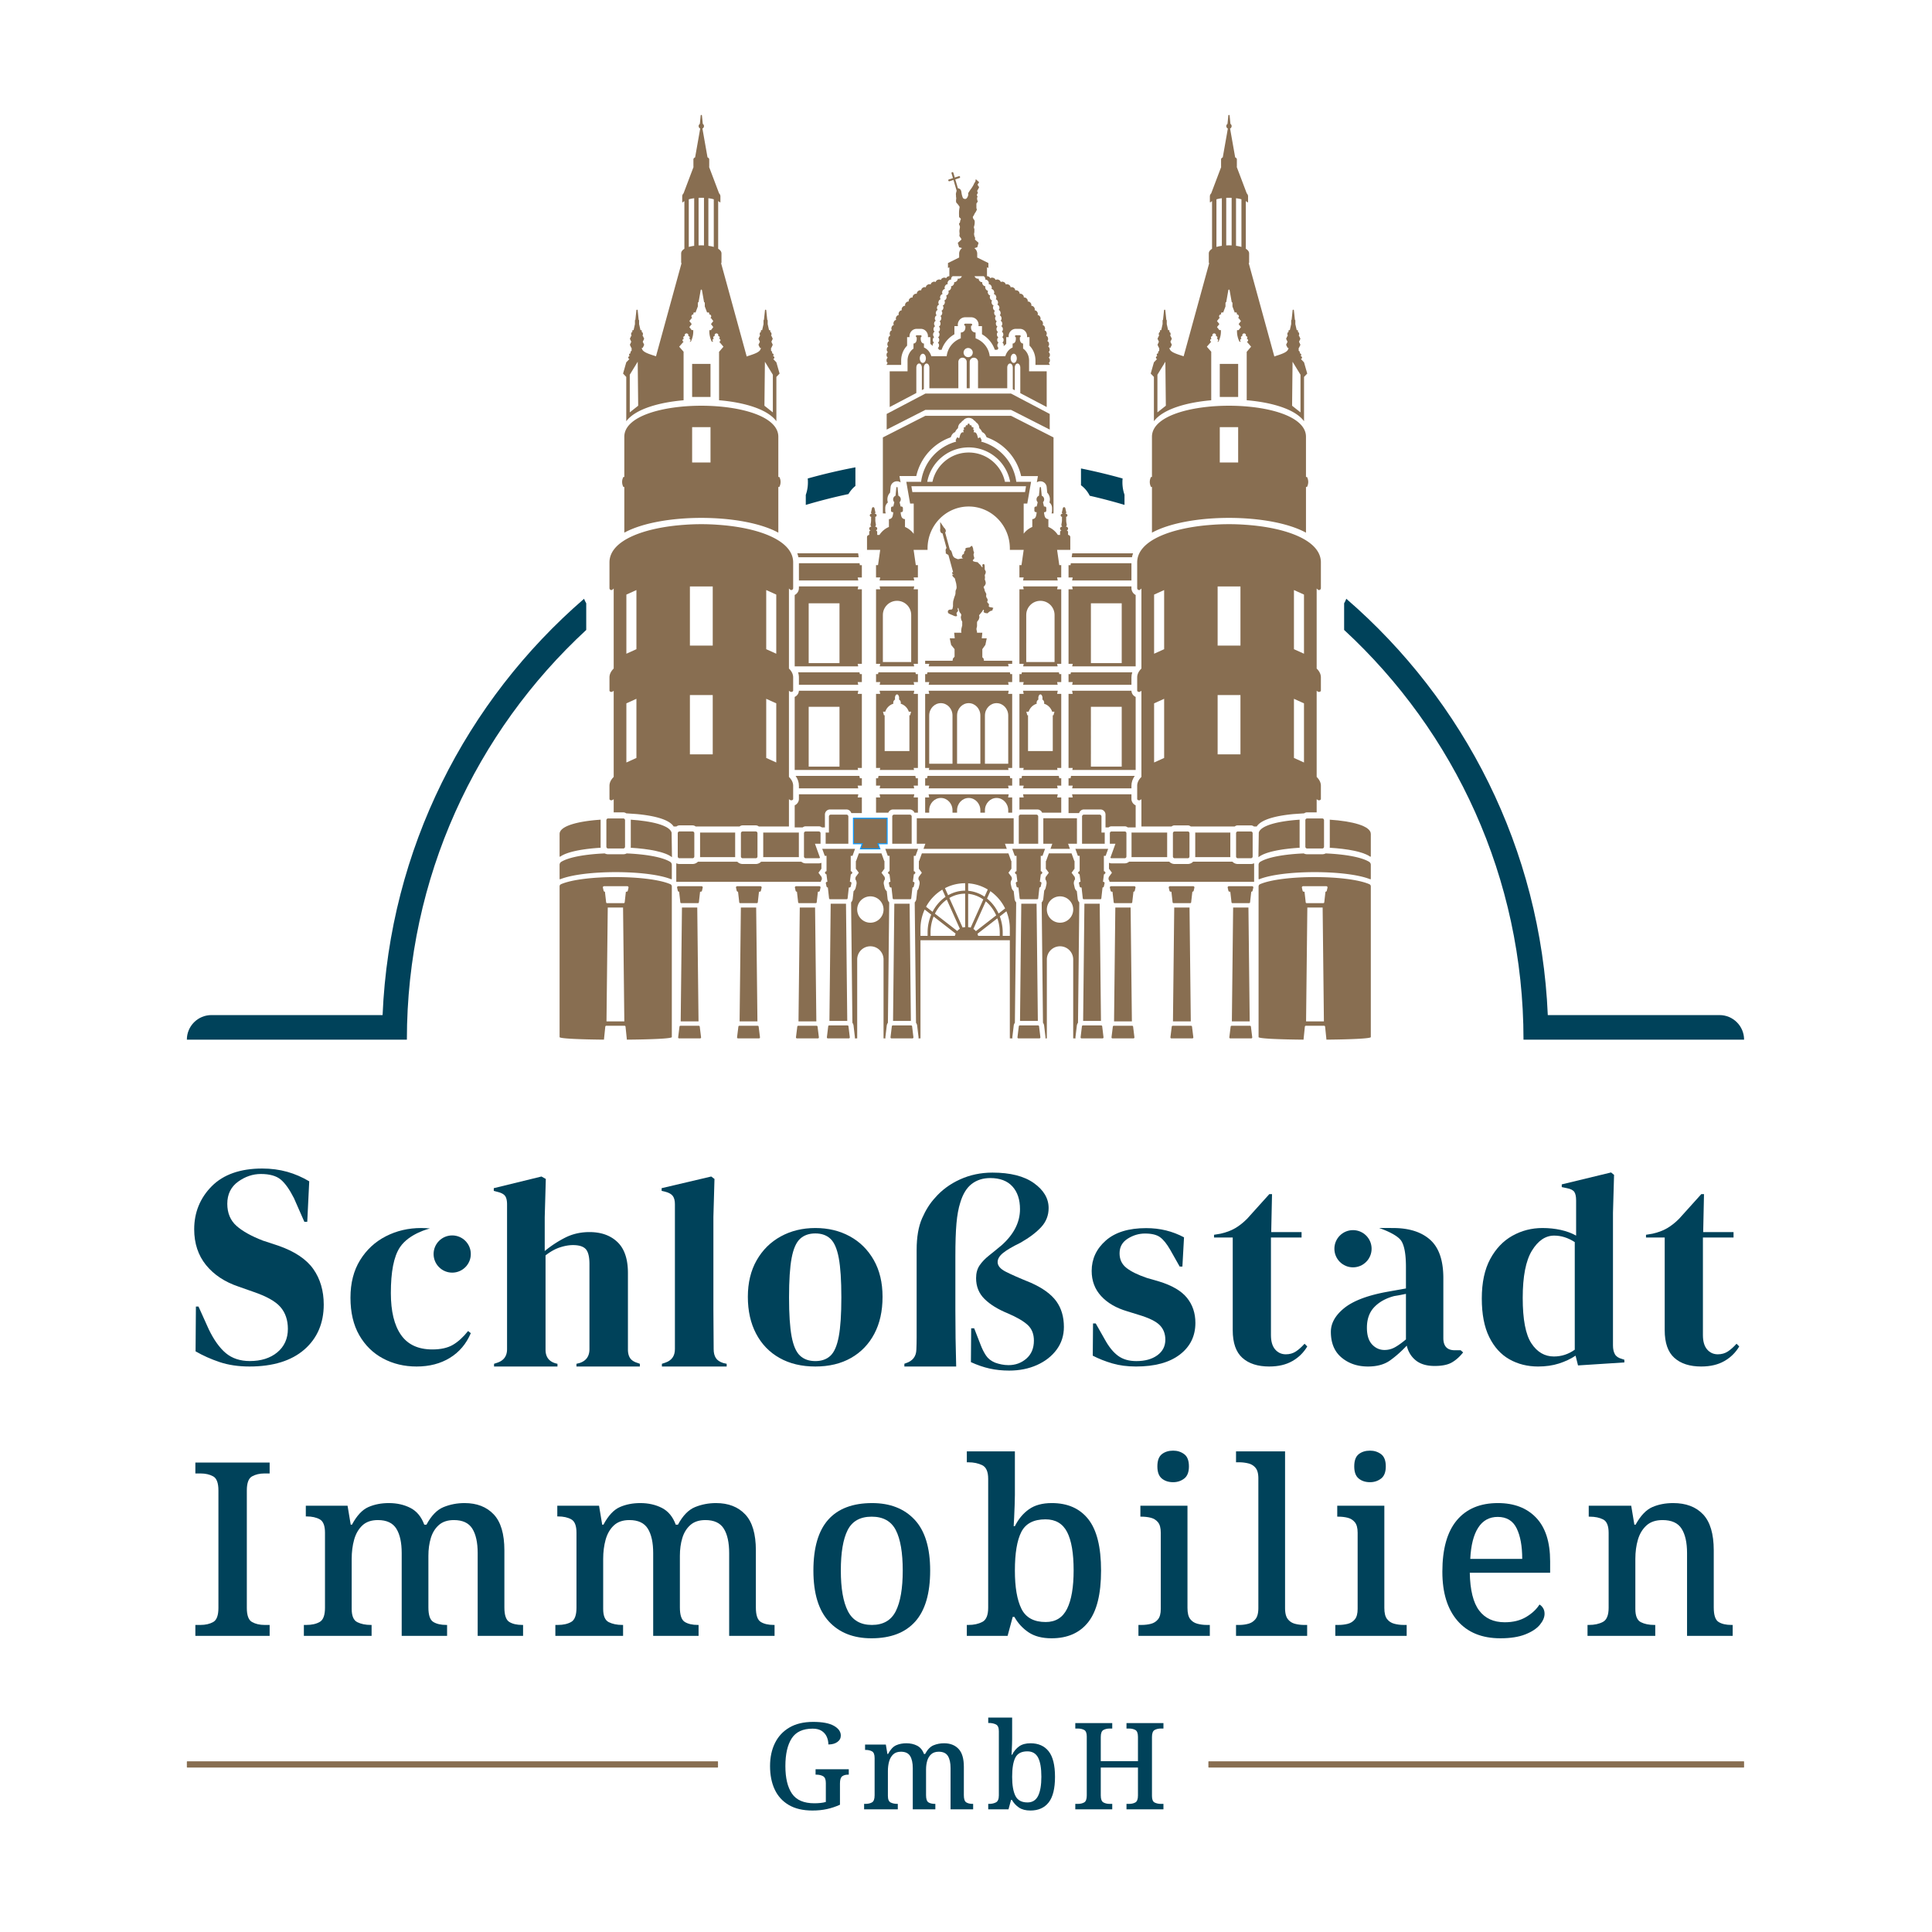 <?xml version="1.0" encoding="UTF-8"?>
<svg data-bbox="226.796 139.482 1889.955 2057.909" xmlns="http://www.w3.org/2000/svg" viewBox="0 0 2344 2344" height="2344" width="2344" data-type="ugc">
    <g>
        <defs>
            <clipPath id="da1ef0ff-1237-4b4b-88da-2f7267c32435" clipPathUnits="userSpaceOnUse">
                <path d="M0 0h1757.477v1757.477H0Z"/>
            </clipPath>
            <clipPath id="d6f9ee32-c4ce-4f12-82d1-72b502eeca6c" clipPathUnits="userSpaceOnUse">
                <path d="M0 0h3661v3661H0Z"/>
            </clipPath>
        </defs>
        <g clip-path="url(#da1ef0ff-1237-4b4b-88da-2f7267c32435)" transform="scale(1.333)">
            <g clip-path="url(#d6f9ee32-c4ce-4f12-82d1-72b502eeca6c)" transform="scale(.48)">
                <path d="m2114.852 1720.809-2.407 215.894h33.821l-2.403-215.894z" fill="#886e51"/>
                <path d="M2146.684 1944.996h-34.653c-1.058 0-1.918.82-1.918 1.836l-2.508 20.328c0 1.016.86 1.836 1.918 1.836h39.668c1.059 0 1.914-.82 1.914-1.836l-2.507-20.328c0-1.016-.856-1.836-1.914-1.836" fill="#886e51"/>
                <path d="M2150.848 1680.418h-44.094a2.288 2.288 0 0 0-2.227 2.801l1.352 5.824a2.28 2.28 0 0 0 2.223 1.769h1.386l2.242 19.864c0 1.015.786 1.836 1.754 1.836h31.743c.972 0 1.757-.821 1.757-1.836l2.243-19.864h.273a2.29 2.29 0 0 0 2.227-1.769l1.347-5.824a2.288 2.288 0 0 0-2.226-2.801" fill="#886e51"/>
                <path d="M2515.82 1689.043a2.285 2.285 0 0 1-2.226 1.769h-.274l-2.246 19.868c0 1.011-.785 1.832-1.754 1.832h-31.738c-.969 0-1.758-.821-1.758-1.832l-2.246-19.868h-1.383a2.29 2.29 0 0 1-2.226-1.769l-1.344-5.824a2.283 2.283 0 0 1 2.223-2.801h44.093a2.286 2.286 0 0 1 2.227 2.801zm-39.281 247.656 2.406-215.89h29.012l2.406 215.89zm120.063-260.078c-41.235-18.019-166.168-18.019-207.414 0a4.47 4.47 0 0 0-2.7 4.102v285.808c0 2.848 39.953 4.461 85.231 4.84l2.492-24.176c0-1.215.855-2.199 1.914-2.199h34.652c1.059 0 1.914.984 1.914 2.199l2.489 24.168c44.82-.398 84.121-2.008 84.121-4.832v-285.808a4.47 4.47 0 0 0-2.699-4.102" fill="#886e51"/>
                <path d="m2226.547 1720.809-2.402 215.894h33.82l-2.403-215.894z" fill="#886e51"/>
                <path d="M2258.383 1944.996h-34.656c-1.055 0-1.915.82-1.915 1.836l-2.507 20.328c0 1.016.859 1.836 1.914 1.836h39.672c1.058 0 1.914-.82 1.914-1.836l-2.508-20.328c0-1.016-.856-1.836-1.914-1.836" fill="#886e51"/>
                <path d="M2262.547 1680.418h-44.094a2.285 2.285 0 0 0-2.226 2.801l1.347 5.824a2.285 2.285 0 0 0 2.227 1.769h1.383l2.246 19.864c0 1.015.785 1.836 1.754 1.836h31.742c.969 0 1.754-.821 1.754-1.836l2.246-19.864h.273a2.29 2.29 0 0 0 2.227-1.769l1.344-5.824a2.283 2.283 0 0 0-2.223-2.801" fill="#886e51"/>
                <path d="m2338.246 1720.809-2.406 215.894h33.824l-2.406-215.894z" fill="#886e51"/>
                <path d="M2370.078 1944.996h-34.652c-1.059 0-1.914.82-1.914 1.836L2331 1967.16c0 1.016.859 1.836 1.918 1.836h39.668c1.059 0 1.914-.82 1.914-1.836l-2.504-20.328c0-1.016-.859-1.836-1.918-1.836" fill="#886e51"/>
                <path d="M2374.242 1680.418h-44.094a2.283 2.283 0 0 0-2.222 2.801l1.347 5.824a2.28 2.28 0 0 0 2.223 1.769h1.387l2.242 19.864c0 1.015.785 1.836 1.758 1.836h31.738c.973 0 1.758-.821 1.758-1.836l2.242-19.864h.274a2.285 2.285 0 0 0 2.226-1.769l1.348-5.824a2.286 2.286 0 0 0-2.227-2.801" fill="#886e51"/>
                <path d="m1936.527 1713.586-2.406 222.262h33.82l-2.402-222.262z" fill="#886e51"/>
                <path d="M1968.359 1944.359h-34.656c-1.058 0-1.914.844-1.914 1.883l-2.508 20.867c0 1.043.86 1.887 1.914 1.887h39.672c1.055 0 1.914-.844 1.914-1.887l-2.508-20.867c0-1.039-.855-1.883-1.914-1.883" fill="#886e51"/>
                <path d="M1972.523 1672.125h-.765l1.82-14.437h1.043l2.082-2.825-2.082-2.828h-1.199v-29.152h3.348l4.808-13.328h-62.207l4.813 13.328h3.343v29.152h-1.199l-2.078 2.828 2.078 2.825h1.043l1.824 14.437h-.765c-1.469 0-2.559 1.402-2.227 2.871l1.348 5.984c.242 1.063 1.164 1.817 2.226 1.817h1.387l2.242 20.391c0 1.042.785 1.886 1.754 1.886h31.742c.969 0 1.754-.844 1.754-1.886l2.246-20.391h.274c1.062 0 1.984-.754 2.222-1.817l1.348-5.984c.332-1.469-.754-2.871-2.223-2.871" fill="#886e51"/>
                <path d="m1695.781 1713.586-2.406 222.262h33.82l-2.402-222.262z" fill="#886e51"/>
                <path d="M1727.613 1944.359h-34.656c-1.055 0-1.914.844-1.914 1.883l-2.508 20.867c0 1.043.86 1.887 1.918 1.887h39.668c1.059 0 1.914-.844 1.914-1.887l-2.508-20.867c0-1.039-.855-1.883-1.914-1.883" fill="#886e51"/>
                <path d="M1731.777 1672.125h-.769l1.824-14.437h1.043l2.082-2.825-2.082-2.828h-1.199v-29.152h3.347l4.809-13.328h-62.207l4.809 13.328h3.347v29.152h-1.199l-2.078 2.828 2.078 2.825h1.043l1.824 14.437h-.765c-1.469 0-2.559 1.402-2.227 2.871l1.348 5.984c.242 1.063 1.164 1.817 2.226 1.817h1.387l2.242 20.391c0 1.042.785 1.886 1.754 1.886h31.742c.969 0 1.754-.844 1.754-1.886l2.246-20.391h.274c1.062 0 1.984-.754 2.222-1.817l1.348-5.984c.332-1.469-.754-2.871-2.223-2.871" fill="#886e51"/>
                <path d="m2056.227 1713.586-2.407 222.262h33.825l-2.407-222.262z" fill="#886e51"/>
                <path d="M2088.059 1944.359h-34.653c-1.058 0-1.918.844-1.918 1.883l-2.508 20.867c0 1.043.86 1.887 1.918 1.887h39.668c1.059 0 1.914-.844 1.914-1.887l-2.503-20.867c0-1.039-.86-1.883-1.918-1.883" fill="#886e51"/>
                <path d="M2043.883 1622.883h3.347v29.152h-1.199l-2.082 2.828 2.082 2.828h1.043l1.824 14.434h-.769c-1.469 0-2.555 1.402-2.227 2.875l1.348 5.977c.242 1.066 1.164 1.816 2.227 1.816h1.386l2.242 20.395c0 1.039.79 1.886 1.758 1.886h31.739c.968 0 1.753-.847 1.753-1.886l2.247-20.395h.273c1.063 0 1.988-.75 2.227-1.816l1.347-5.977c.332-1.473-.758-2.875-2.226-2.875h-.766l1.824-14.434h1.043l2.078-2.828-2.078-2.828h-1.199v-29.152h3.344l4.812-13.328h-62.207z" fill="#886e51"/>
                <path d="M2252.125 1627.387c1.852 0 3.355-1.5 3.355-3.356v-44.086a3.354 3.354 0 0 0-3.355-3.355h-24.719a3.356 3.356 0 0 0-3.359 3.355v44.086a3.356 3.356 0 0 0 3.359 3.356z" fill="#886e51"/>
                <path d="M2371.891 1627.387c1.855 0 3.355-1.5 3.355-3.356v-44.086c0-1.855-1.5-3.355-3.355-3.355h-24.719a3.353 3.353 0 0 0-3.356 3.355v44.086c0 1.856 1.5 3.356 3.356 3.356z" fill="#886e51"/>
                <path d="M2475.199 1555.258v50.293a3.355 3.355 0 0 0 3.356 3.355h28.679c1.856 0 3.356-1.5 3.356-3.355v-50.293c0-1.852-1.5-3.356-3.356-3.356h-28.679a3.36 3.36 0 0 0-3.356 3.356" fill="#886e51"/>
                <path d="m1516.512 1720.809-2.403 215.894h33.821l-2.403-215.894z" fill="#886e51"/>
                <path d="M1548.348 1944.996h-34.657c-1.058 0-1.914.82-1.914 1.836l-2.507 20.328c0 1.016.859 1.836 1.914 1.836h39.671c1.055 0 1.915-.82 1.915-1.836l-2.508-20.328c0-1.016-.856-1.836-1.914-1.836" fill="#886e51"/>
                <path d="M1553.621 1680.418h-44.094a2.283 2.283 0 0 0-2.222 2.801l1.347 5.824a2.28 2.28 0 0 0 2.223 1.769h.273l2.247 19.864c0 1.015.785 1.836 1.753 1.836h31.743c.968 0 1.754-.821 1.754-1.836l2.246-19.864h1.382a2.285 2.285 0 0 0 2.227-1.769l1.348-5.824a2.286 2.286 0 0 0-2.227-2.801" fill="#886e51"/>
                <path d="M1190.406 1689.043a2.285 2.285 0 0 1-2.226 1.769h-1.383l-2.246 19.868c0 1.011-.785 1.832-1.754 1.832h-31.742c-.969 0-1.754-.821-1.754-1.832l-2.246-19.868h-.27a2.285 2.285 0 0 1-2.226-1.769l-1.348-5.824a2.283 2.283 0 0 1 2.223-2.801h44.093a2.286 2.286 0 0 1 2.227 2.801zm-40.39 247.656 2.406-215.89h29.012l2.402 215.89zm121.175-260.078c-41.246-18.019-166.179-18.019-207.418 0a4.47 4.47 0 0 0-2.699 4.102v285.808c0 2.824 39.305 4.434 84.121 4.832l2.489-24.168c0-1.215.859-2.199 1.918-2.199h34.652c1.055 0 1.914.984 1.914 2.199l2.488 24.176c45.282-.379 85.231-1.992 85.231-4.84v-285.808a4.47 4.47 0 0 0-2.696-4.102" fill="#886e51"/>
                <path d="m1404.816 1720.809-2.402 215.894h33.82l-2.406-215.894z" fill="#886e51"/>
                <path d="M1436.648 1944.996h-34.652c-1.058 0-1.914.82-1.914 1.836l-2.512 20.328c0 1.016.86 1.836 1.918 1.836h39.668c1.059 0 1.914-.82 1.914-1.836l-2.504-20.328c0-1.016-.859-1.836-1.918-1.836" fill="#886e51"/>
                <path d="M1441.926 1680.418h-44.094a2.286 2.286 0 0 0-2.227 2.801l1.348 5.824a2.29 2.29 0 0 0 2.227 1.769h.273l2.246 19.864c0 1.015.785 1.836 1.754 1.836h31.742c.969 0 1.754-.821 1.754-1.836l2.246-19.864h1.383a2.28 2.28 0 0 0 2.223-1.769l1.347-5.824a2.283 2.283 0 0 0-2.222-2.801" fill="#886e51"/>
                <path d="m1293.117 1720.809-2.402 215.894h33.82l-2.402-215.894z" fill="#886e51"/>
                <path d="M1324.953 1944.996h-34.656c-1.055 0-1.914.82-1.914 1.836l-2.508 20.328c0 1.016.859 1.836 1.914 1.836h39.672c1.059 0 1.914-.82 1.914-1.836l-2.508-20.328c0-1.016-.859-1.836-1.914-1.836" fill="#886e51"/>
                <path d="M1330.227 1680.418h-44.094a2.283 2.283 0 0 0-2.223 2.801l1.348 5.824a2.28 2.28 0 0 0 2.222 1.769h.274l2.246 19.864c0 1.015.785 1.836 1.754 1.836h31.742c.969 0 1.754-.821 1.754-1.836l2.246-19.864h1.383a2.285 2.285 0 0 0 2.226-1.769l1.348-5.824a2.284 2.284 0 0 0-2.226-2.801" fill="#886e51"/>
                <path d="m1575.137 1713.586-2.403 222.262h33.821l-2.403-222.262z" fill="#886e51"/>
                <path d="M1606.973 1944.359h-34.657c-1.054 0-1.914.844-1.914 1.883l-2.507 20.867c0 1.043.859 1.887 1.914 1.887h39.671c1.059 0 1.915-.844 1.915-1.887l-2.508-20.867c0-1.039-.856-1.883-1.914-1.883" fill="#886e51"/>
                <path d="M1612.246 1672.125h-.766l1.825-14.437h1.043l2.082-2.825-2.082-2.828h-1.2v-29.152h3.348l4.809-13.328h-62.207l4.808 13.328h3.348v29.152h-1.199l-2.082 2.828 2.082 2.825h1.043l1.82 14.437h-.766c-1.468 0-2.554 1.402-2.222 2.871l1.347 5.984c.239 1.063 1.161 1.817 2.223 1.817h.273l2.247 20.391c0 1.042.785 1.886 1.753 1.886h31.743c.968 0 1.754-.844 1.754-1.886l2.246-20.391h1.382c1.067 0 1.985-.754 2.227-1.817l1.348-5.984c.332-1.469-.754-2.871-2.227-2.871" fill="#886e51"/>
                <path d="M1408.254 1576.586a3.356 3.356 0 0 0-3.356 3.359v44.086c0 1.856 1.5 3.356 3.356 3.356h24.719c1.855 0 3.355-1.5 3.355-3.356v-44.086c0-1.855-1.5-3.359-3.355-3.359z" fill="#886e51"/>
                <path d="M1288.488 1576.586a3.36 3.36 0 0 0-3.359 3.359v44.086a3.356 3.356 0 0 0 3.359 3.356h24.719c1.852 0 3.355-1.5 3.355-3.356v-44.086a3.36 3.36 0 0 0-3.355-3.359z" fill="#886e51"/>
                <path d="M1153.141 1608.906h28.683c1.852 0 3.352-1.5 3.352-3.355v-50.293c0-1.852-1.5-3.356-3.352-3.356h-28.683a3.36 3.36 0 0 0-3.356 3.356v50.293a3.355 3.355 0 0 0 3.356 3.355" fill="#886e51"/>
                <path d="m1681.293 814.547 73.383-37.344h162.406l73.383 37.344v-29.641l-73.383-38.613h-162.406l-73.383 38.613z" fill="#886e51"/>
                <path d="M1749.859 670.781c3.188 0 5.774 3.899 5.774 8.703 0 4.805-2.586 8.7-5.774 8.7-3.191 0-5.777-3.895-5.777-8.7s2.586-8.703 5.777-8.703m85.961-10.929a8.7 8.7 0 0 1 8.7 8.703 8.7 8.7 0 0 1-8.7 8.699c-4.804 0-8.703-3.895-8.703-8.699a8.703 8.703 0 0 1 8.703-8.703m86.43 10.929c3.191 0 5.777 3.899 5.777 8.703 0 4.805-2.586 8.7-5.777 8.7-3.188 0-5.773-3.895-5.773-8.7s2.585-8.703 5.773-8.703m-190.086-19.398h-.019v9.633c-6.743 4.625-11.27 13.05-11.27 22.714v20.344h-33.844v67.719l50.492-26.563v-48.058c0-4.367 2.348-7.906 5.247-7.906s5.25 3.539 5.25 7.906v42.535l3.757-1.98v-40.555c0-4.367 2.348-7.906 5.246-7.906s5.25 3.539 5.25 7.906v39.031h54.965v-49.961a7.905 7.905 0 1 1 15.809 0v49.961h5.664v-49.961a7.905 7.905 0 1 1 15.809 0v49.961h55.398v-39.031c0-4.367 2.348-7.906 5.246-7.906s5.25 3.539 5.25 7.906v40.785l3.758 1.977v-42.762c0-4.367 2.348-7.906 5.246-7.906s5.25 3.539 5.25 7.906v48.281l50.059 26.34v-67.719h-33.415V683.73c0-9.699-4.562-18.152-11.343-22.769v-9.578c-2.321 0-4.539-1.703-5.453-4.535q-1.078-3.334-.496-7.489c.765-.007 1.386-.828 1.386-1.843 0-1.024-.625-1.852-1.394-1.852h-7.93c-.77 0-1.394.828-1.394 1.852 0 1.015.624 1.843 1.394 1.843h.012c.39 2.77.218 5.266-.496 7.489-.914 2.832-3.133 4.535-5.453 4.535h-.024v7.555c-6.508 2.8-11.629 8.859-13.828 16.46h-29.613c-1.801-15.683-12.434-28.656-26.789-33.875v-11.05c-3.282 0-6.414-1.817-7.707-4.832-1.016-2.371-1.254-5.032-.704-7.985a1.969 1.969 0 0 0-.011-3.937h-11.207c-1.09 0-1.969.879-1.969 1.969 0 1.089.879 1.968 1.969 1.968h.019c.547 2.953.309 5.614-.703 7.985-1.297 3.015-4.43 4.832-7.711 4.832h-.027v11.058c-14.344 5.227-24.961 18.192-26.762 33.867h-29.18c-2.207-7.632-7.359-13.71-13.906-16.492v-7.523c-2.324 0-4.539-1.703-5.453-4.535q-1.08-3.334-.5-7.489c.766-.007 1.387-.828 1.387-1.843 0-1.024-.625-1.852-1.395-1.852h-7.929c-.77 0-1.395.828-1.395 1.852 0 1.015.625 1.843 1.395 1.843h.015q.58 4.155-.5 7.489c-.914 2.832-3.133 4.535-5.453 4.535" fill="#886e51"/>
                <path d="M2352.129 1136.367v87.832h-43.293v-112.133h43.293zm0 181.926v112.133h-43.293v-112.488h43.293zm-144.707-93.555v6.227l-19.043 8.617v-24.301 2.008-89.844l19.043-8.617v105.906zm0 209.45v3.007l-19.043 8.617v-112.135l19.043-8.618v109.126zm246.125 0v-109.126l19.043 8.618v112.132l-19.043-8.617zm0-209.45v-105.906l19.043 8.617v89.84-2.008 24.301l-19.043-8.617zm0 318.813 19.043-1.293.328-.016c1.562-1.16 3.48-1.867 5.566-1.867h18.149v-24.895c.699.446 1.406.887 2.066 1.34 2.281 1.571 5.942.383 5.942-1.91v-24.851c0-6.176-2.864-11.786-8.008-16.848v-163.277c.699.441 1.406.882 2.066 1.336 2.281 1.57 5.942.382 5.942-1.915v-24.847c0-6.176-2.864-11.785-8.008-16.848v-151.715c.699.621 1.406 1.246 2.066 1.883 2.281 2.207 5.942.535 5.942-2.691v-48.746c0-42.235-66.731-65.981-141.778-71.246a431 431 0 0 0-64.761 0c-75.047 5.265-141.778 29.011-141.778 71.246v48.746c0 3.23 3.656 4.902 5.942 2.691.66-.637 1.363-1.258 2.062-1.883v151.715c-5.14 5.063-8.004 10.672-8.004 16.848v24.851c0 2.293 3.656 3.481 5.942 1.911.66-.454 1.363-.895 2.062-1.336v163.277c-5.14 5.062-8.004 10.672-8.004 16.848v24.851c0 2.293 3.656 3.481 5.942 1.91.66-.453 1.363-.894 2.062-1.336v51.672h57.16c1.614-1.293 3.629-2.097 5.848-2.097h24.719c2.222 0 4.234.804 5.847 2.097h83.352c1.613-1.293 3.629-2.097 5.848-2.097h24.718c2.223 0 4.239.804 5.848 2.097h5.305c9.453-14.961 43.089-21.094 70.574-23.605" fill="#886e51"/>
                <path d="M2312.926 857.398v-47.441h34.84v67h-34.84zm-128.598 66.008v86.614c68.504-37.352 223.527-37.352 292.035 0v-86.614h1.883l.106-.203a20.05 20.05 0 0 0 0-18.625l-.106-.203h-1.883v-76.227c0-78.425-292.035-78.425-292.035 0v76.227h-1.742a20.05 20.05 0 0 0 0 19.031z" fill="#886e51"/>
                <path d="M2194.676 770.672v-60.121l15.066-24.66.25 23.418.278 26.355.246 22.859.082 8.079.031 2.726-15.953 12.598zm111.894-392.738c3.118-.895 6.582-1.594 10.254-2.079v90.25c-3.664.504-7.133 1.215-10.254 2.141zm18.582-2.817c3.399-.16 6.852-.16 10.254-.004v90.231c-3.406-.164-6.851-.16-10.254.008zm18.578.719c3.672.48 7.137 1.172 10.258 2.059v90.308c-3.125-.918-6.597-1.617-10.258-2.113zm106.332 390.766.086-8.079.243-22.859.281-26.355.25-23.418 15.062 24.66v71.375l-15.953-12.598zm-262.035 32.136c16.969-22.804 61.211-35.691 108.692-39.765v-92.067l-8.332-9.515 8.332-9.516h.105c-1.187-.266-2.097-1.277-2.097-2.543v-.113a2.664 2.664 0 0 1 2.656-2.653h.223c-.774-.464-1.321-1.277-1.321-2.238v-.484a2.66 2.66 0 0 1 2.657-2.653h.238a3.45 3.45 0 0 1-.364-1.523 3.495 3.495 0 0 1 3.497-3.496 3.495 3.495 0 0 1 3.496 3.496c0 .547-.141 1.059-.367 1.523h.242a2.66 2.66 0 0 1 2.656 2.653v.484c0 .961-.547 1.774-1.32 2.238h.222a2.664 2.664 0 0 1 2.657 2.653v.113c0 1.266-.911 2.277-2.098 2.543h2.695c3.278-7.074 5.043-14.348 4.496-21.922h-2.832l-4.504-5.723 4.504-5.722-4.504-5.723 4.504-5.719h1.469c-1.195-.605-2.02-1.828-2.02-3.257a3.66 3.66 0 0 1 3.657-3.657c.179 0 .351.028.519.055-.328-.418-.554-.918-.554-1.492a2.44 2.44 0 0 1 2.437-2.442c.617 0 1.168.25 1.594.629l4.617-12.195c-.066 0-.133-.035-.133-.117v-6.106c0-.718.559-1.281 1.422-1.711l3.992-22.621c.239-1.332 2.145-1.332 2.379 0l3.992 22.621c.868.43 1.426.993 1.426 1.711v6.106c0 .082-.066.117-.137.117l4.618 12.195c.429-.379.976-.629 1.593-.629a2.44 2.44 0 0 1 2.438 2.442c0 .574-.227 1.074-.555 1.492.172-.027.34-.055.52-.055a3.66 3.66 0 0 1 3.66 3.657c0 1.429-.828 2.652-2.024 3.257h1.59l4.383 5.719-4.383 5.723 4.383 5.722-4.383 5.723h-2.976c-.551 7.574 1.218 14.848 4.496 21.922h3.398c-1.183-.266-2.094-1.277-2.094-2.543v-.113a2.664 2.664 0 0 1 2.653-2.653h.222c-.769-.464-1.316-1.277-1.316-2.238v-.484a2.66 2.66 0 0 1 2.656-2.653h.239a3.45 3.45 0 0 1-.364-1.523 3.493 3.493 0 0 1 3.496-3.496 3.49 3.49 0 0 1 3.493 3.496c0 .547-.137 1.059-.364 1.523h.239a2.66 2.66 0 0 1 2.656 2.653v.484c0 .961-.547 1.774-1.317 2.238h.223a2.66 2.66 0 0 1 2.652 2.653v.113c0 1.371-1.058 2.465-2.394 2.602l8.055 9.457-8.106 9.515h-.226v92.028c25.671 2.156 49.105 6.769 67.98 13.527 19.313 6.918 33.004 15.797 40.707 26.211v-83.961l6.063-6.363-6.063-21.313-6.016-6.324-.011-.008c1.246-.219 2.215-1.262 2.215-2.566v-.114a2.667 2.667 0 0 0-2.657-2.656h-.222c.773-.465 1.32-1.273 1.32-2.238v-.481a2.664 2.664 0 0 0-2.656-2.656h-.239c.227-.461.364-.972.364-1.523a3.5 3.5 0 0 0-2.153-3.227 60 60 0 0 1-.01-5.762h.593l2.617-5.722-2.617-5.723 2.617-5.723-2.617-5.722h-.949c.711-.602 1.207-1.824 1.207-3.254 0-2.02-.98-3.656-2.187-3.656-.106 0-.207.027-.309.054a3.5 3.5 0 0 0 .332-1.492c0-1.347-.656-2.441-1.457-2.441-.371 0-.699.25-.957.629l-2.758-12.196c.043 0 .082-.035.082-.117v-6.105c0-.719-.332-1.285-.851-1.711l-1.895-17.981c-.152-1.441-2.25-1.441-2.402 0l-1.899 17.981c-.515.426-.847.992-.847 1.711v6.105c0 .082.039.117.078.113l-2.758 12.2c-.258-.379-.586-.629-.953-.629-.805 0-1.457 1.094-1.457 2.441 0 .57.133 1.074.332 1.492-.106-.027-.207-.054-.313-.054-1.207 0-2.183 1.636-2.183 3.656 0 1.43.492 2.652 1.207 3.254h-.879l-2.691 5.722 2.691 5.723-2.691 5.723 2.691 5.722h1.816c-.285 7.543-9.386 10.829-26.265 16.184l-.438.633-48.687-177.41c.398-.004.777-.297.777-.766v-17.512c0-3.601-2.387-6.558-6.27-8.894v-90.418c1.149.68 2.168 1.406 3.008 2.195.473.446 1.235.11 1.235-.543V372.34c0-2.164-.938-4.074-2.532-5.758l-19.007-50.219c.16.004.308-.074.308-.258v-13.843c0-1.641-1.254-2.938-3.23-3.907l-9.653-54.66a5.04 5.04 0 0 0 2.946-4.578 5.02 5.02 0 0 0-2.266-4.203l-1.574-15.906c-.145-1.453-2.258-1.453-2.402 0l-1.575 15.906a5.03 5.03 0 0 0-2.265 4.203 5.04 5.04 0 0 0 2.945 4.578l-9.648 54.66c-1.981.969-3.235 2.266-3.235 3.907v13.843c0 .184.153.262.309.258l-19.004 50.219c-1.598 1.684-2.535 3.594-2.535 5.758v10.609c0 .653.761.989 1.234.543.809-.758 1.781-1.465 2.871-2.121v90.426c-3.797 2.324-6.129 5.254-6.129 8.812v17.512c0 .469.379.762.774.766l-48.485 176.679c-16.691-5.296-26.621-8.589-26.906-16.086h1.816l2.692-5.722-2.692-5.723 2.692-5.723-2.692-5.722h-.874c.71-.602 1.207-1.824 1.207-3.254 0-2.02-.981-3.656-2.188-3.656-.105 0-.207.027-.309.054.196-.418.329-.922.329-1.492 0-1.347-.649-2.441-1.457-2.441-.368 0-.696.25-.954.629l-2.757-12.2c.043.004.082-.031.082-.113v-6.105c0-.719-.336-1.285-.852-1.711l-1.898-17.981c-.153-1.441-2.246-1.441-2.399 0l-1.898 17.981c-.516.426-.852.992-.852 1.711v6.105c0 .082.039.117.082.117l-2.758 12.196c-.257-.379-.586-.629-.953-.629-.804 0-1.457 1.094-1.457 2.441 0 .57.133 1.074.332 1.492-.105-.027-.207-.054-.312-.054-1.207 0-2.184 1.636-2.184 3.656 0 1.43.492 2.652 1.203 3.254h-.949l-2.617 5.722 2.617 5.723-2.617 5.723 2.617 5.722h.598c.086 1.942.086 3.86-.01 5.762a3.5 3.5 0 0 0-2.156 3.227c0 .551.14 1.062.363 1.523h-.238a2.665 2.665 0 0 0-2.657 2.656v.481c0 .965.547 1.773 1.321 2.238h-.223a2.666 2.666 0 0 0-2.656 2.656v.114c0 1.304.969 2.347 2.215 2.566l-.012.008-6.016 6.324-6.058 21.313 6.058 6.363v84.027z" fill="#886e51"/>
                <path d="M2312.926 690.023h34.84v62.676h-34.84z" fill="#886e51"/>
                <path d="M1674.637 973.449h4.984a13.8 13.8 0 0 1-1.039-5.258v-4.824c0-4.269 1.941-8.094 4.992-10.637a18.6 18.6 0 0 1-.926-5.816c0-4.875 1.872-9.402 5.071-12.754l1.011-10.594a12.07 12.07 0 0 1 12.059-10.961c2.547 0 4.914.778 6.867 2.118l-2.097-12.012h31.871c7.64-34.031 32.082-61.656 65.039-73.399.304-.621.636-1.171.965-1.64l.023-.051c.711-1.754 2.566-6.32 7.602-8.266 1.32-3.003 3.066-5.402 5.222-7.183.106-.317.219-.633.356-.945.125-2.7 1.004-5.231 2.629-7.332a12.4 12.4 0 0 1 3.222-2.926 12.9 12.9 0 0 1 4.266-4.028c2.98-3.859 7.324-4.511 9.465-4.582v.004q.509-.022 1.023 0v-.004c2.145.071 6.488.727 9.469 4.582a13 13 0 0 1 4.266 4.028 12.4 12.4 0 0 1 3.222 2.926c1.621 2.101 2.5 4.632 2.629 7.328q.198.474.356.949c2.156 1.781 3.898 4.183 5.218 7.183 5.043 1.954 6.895 6.508 7.606 8.262l.019.055c.313.445.629.965.926 1.555 33.086 11.687 57.621 39.351 65.281 73.484h31.868l-2.075 11.863a12.1 12.1 0 0 1 6.649-1.969 12.07 12.07 0 0 1 12.054 10.965l1.012 10.59c3.195 3.352 5.066 7.879 5.066 12.754 0 2.008-.312 3.965-.921 5.816a13.83 13.83 0 0 1 4.988 10.637v4.824c0 1.86-.367 3.637-1.035 5.258h3.836V829.43l-7.211-3.668-73.387-37.344h-162.406l-73.383 37.344-7.215 3.668v144.019c.188-.117.367.117.559 0" fill="#886e51"/>
                <path d="M1206.762 1142.293v88.672l-19.043 8.617v-24.305 2.008-89.832l19.043-8.617zm0 202.289v92.613l-19.043 8.617V1333.68l19.043-8.618zm101.418 85.484v-112.132h43.293v112.492h-43.293zm0-222.957v-95.043h43.293v112.129h-43.293zm144.707 137.473v-19.52l19.043 8.618v112.124l-19.043-8.617v-92.613zm0-202.289v-23.457l19.043 8.617v89.836-2.008 24.305l-19.043-8.617v-88.672zm-164.403 422.766h24.723c2.219 0 4.234.804 5.844 2.093h83.359c1.61-1.289 3.625-2.093 5.844-2.093h24.719c2.218 0 4.234.804 5.847 2.093h57.16v-51.672c.7.446 1.403.891 2.063 1.34 2.285 1.575 5.941.383 5.941-1.91v-24.851c0-6.176-2.863-11.786-8.004-16.848v-163.277c.7.441 1.403.882 2.063 1.336 2.285 1.57 5.941.382 5.941-1.911v-24.851c0-6.176-2.863-11.785-8.004-16.848v-151.715c.7.621 1.403 1.246 2.063 1.883 2.285 2.211 5.941.539 5.941-2.691v-48.746c0-42.235-66.73-65.985-141.777-71.246a431 431 0 0 0-64.762 0c-75.047 5.261-141.777 29.011-141.777 71.246v48.746c0 3.23 3.656 4.898 5.941 2.691.661-.64 1.364-1.262 2.063-1.887v151.719c-5.141 5.063-8.004 10.672-8.004 16.848v24.847c0 2.297 3.656 3.485 5.941 1.915.661-.454 1.364-.895 2.063-1.336v163.277c-5.141 5.062-8.004 10.672-8.004 16.848v24.851c0 2.293 3.656 3.481 5.941 1.91.661-.453 1.364-.894 2.063-1.34v24.895h18.152c2.09 0 4.004.711 5.567 1.867l.328.016 19.043 1.293c27.488 2.508 61.121 8.644 70.574 23.601h5.305c1.609-1.289 3.625-2.093 5.843-2.093" fill="#886e51"/>
                <path d="M1312.406 857.398v-47.441h34.84v67h-34.84zm-128.597 66.008v86.614c68.503-37.352 223.531-37.352 292.035 0v-86.614h1.883l.105-.203a20.05 20.05 0 0 0 0-18.625l-.105-.203h-1.883v-76.227c0-78.425-292.035-78.425-292.035 0v76.227h-1.743a20.05 20.05 0 0 0 0 19.031z" fill="#886e51"/>
                <path d="M1194.156 770.672v-60.121l15.067-24.66.246 23.418.281 26.355.246 22.859.086 8.079.027 2.726-15.953 12.598zm111.895-392.738c3.117-.895 6.582-1.594 10.254-2.079v90.25c-3.66.504-7.129 1.215-10.254 2.141zm18.582-2.817c3.398-.16 6.851-.16 10.254-.004v90.231c-3.407-.164-6.852-.16-10.254.008zm18.582.719c3.668.48 7.133 1.172 10.25 2.059v90.308c-3.121-.918-6.594-1.617-10.25-2.113zm106.324 390.766.09-8.079.242-22.859.281-26.355.25-23.418 15.063 24.66v71.375l-15.953-12.598zm-262.031 32.136c16.969-22.804 61.207-35.691 108.687-39.765v-92.067l-8.328-9.515 8.328-9.516h.106c-1.188-.266-2.098-1.277-2.098-2.543v-.113a2.664 2.664 0 0 1 2.656-2.653h.223c-.773-.464-1.32-1.277-1.32-2.238v-.484a2.66 2.66 0 0 1 2.656-2.653h.238a3.5 3.5 0 0 1-.363-1.523 3.494 3.494 0 0 1 3.496-3.496 3.494 3.494 0 0 1 3.496 3.496c0 .547-.14 1.059-.367 1.523h.242a2.66 2.66 0 0 1 2.656 2.653v.484c0 .961-.546 1.774-1.32 2.238h.223a2.664 2.664 0 0 1 2.656 2.653v.113c0 1.266-.91 2.277-2.098 2.543h2.696c3.277-7.074 5.047-14.348 4.496-21.922h-2.832l-4.504-5.723 4.504-5.722-4.504-5.723 4.504-5.719h1.468a3.65 3.65 0 0 1-2.019-3.257 3.66 3.66 0 0 1 3.656-3.657c.176 0 .348.028.52.055-.328-.418-.555-.918-.555-1.492a2.443 2.443 0 0 1 2.441-2.442c.614 0 1.164.25 1.594.629l4.613-12.195c-.07 0-.132-.035-.132-.117v-6.106c0-.718.558-1.281 1.422-1.711l3.992-22.621c.234-1.332 2.144-1.332 2.379 0l3.992 22.621c.867.43 1.426.993 1.426 1.711v6.106c0 .082-.067.117-.137.117l4.613 12.195c.434-.379.981-.629 1.598-.629a2.44 2.44 0 0 1 2.437 2.442c0 .574-.226 1.074-.554 1.492.171-.027.339-.055.519-.055a3.66 3.66 0 0 1 3.656 3.657 3.65 3.65 0 0 1-2.015 3.257h1.586l4.383 5.719-4.383 5.723 4.383 5.722-4.383 5.723h-2.977c-.551 7.574 1.219 14.848 4.496 21.922h3.403c-1.188-.266-2.098-1.277-2.098-2.543v-.113a2.664 2.664 0 0 1 2.656-2.653h.223c-.774-.464-1.32-1.277-1.32-2.238v-.484a2.66 2.66 0 0 1 2.656-2.653h.238a3.5 3.5 0 0 1-.363-1.523 3.494 3.494 0 1 1 6.988 0c0 .547-.137 1.059-.363 1.523h.238a2.66 2.66 0 0 1 2.656 2.653v.484c0 .961-.543 1.774-1.316 2.238h.223a2.66 2.66 0 0 1 2.652 2.653v.113c0 1.371-1.059 2.465-2.391 2.602l8.051 9.457-8.105 9.515h-.223v92.028c25.668 2.156 49.101 6.769 67.977 13.527 19.312 6.918 33.003 15.797 40.71 26.211v-83.961l6.059-6.363-6.059-21.313-6.019-6.324-.01-.008c1.242-.219 2.211-1.262 2.211-2.566v-.114a2.665 2.665 0 0 0-2.652-2.656h-.223c.77-.465 1.316-1.273 1.316-2.238v-.481a2.664 2.664 0 0 0-2.656-2.656h-.238a3.5 3.5 0 0 0 .363-1.523 3.5 3.5 0 0 0-2.152-3.227 60 60 0 0 1-.01-5.762h.594l2.617-5.722-2.617-5.723 2.617-5.723-2.617-5.722h-.949c.711-.602 1.207-1.824 1.207-3.254 0-2.02-.977-3.656-2.188-3.656a1.2 1.2 0 0 0-.308.054 3.5 3.5 0 0 0 .332-1.492c0-1.347-.653-2.441-1.461-2.441-.368 0-.696.25-.954.629l-2.757-12.196c.043 0 .082-.035.082-.117v-6.105c0-.719-.332-1.285-.852-1.711l-1.894-17.981c-.153-1.441-2.25-1.441-2.403 0l-1.898 17.981c-.516.426-.852.992-.852 1.711v6.105c0 .082.039.117.086.113l-2.762 12.2c-.257-.379-.582-.629-.953-.629-.804 0-1.457 1.094-1.457 2.441 0 .57.137 1.074.332 1.492a1.2 1.2 0 0 0-.312-.054c-1.207 0-2.184 1.636-2.184 3.656 0 1.43.492 2.652 1.207 3.254h-.875l-2.695 5.722 2.695 5.723-2.695 5.723 2.695 5.722h1.817c-.289 7.543-9.391 10.829-26.27 16.184l-.437.633-48.688-177.41c.399-.004.777-.297.777-.766v-17.512c0-3.601-2.386-6.558-6.269-8.894v-90.418c1.148.68 2.168 1.406 3.008 2.195a.73.73 0 0 0 1.234-.543V372.34c0-2.164-.937-4.074-2.535-5.758l-19.004-50.219c.16.004.309-.074.309-.258v-13.843c0-1.641-1.254-2.938-3.235-3.907l-9.648-54.66a5.025 5.025 0 0 0 .68-8.781l-1.575-15.906c-.144-1.453-2.257-1.453-2.402 0l-1.574 15.906a5.04 5.04 0 0 0-2.27 4.203c0 2.035 1.215 3.778 2.949 4.578l-9.648 54.66c-1.98.969-3.234 2.266-3.234 3.907v13.843c0 .184.152.262.308.258l-19.004 50.219c-1.597 1.684-2.535 3.594-2.535 5.758v10.609c0 .653.762.989 1.235.543.808-.758 1.781-1.465 2.871-2.121v90.426c-3.797 2.324-6.133 5.254-6.133 8.812v17.512c0 .469.379.762.777.766l-48.484 176.679c-16.692-5.296-26.621-8.589-26.906-16.086h1.816l2.691-5.722-2.691-5.723 2.691-5.723-2.691-5.722h-.875c.711-.602 1.207-1.824 1.207-3.254 0-2.02-.98-3.656-2.187-3.656-.106 0-.208.027-.313.054a3.46 3.46 0 0 0 .336-1.492c0-1.347-.652-2.441-1.461-2.441-.367 0-.695.25-.953.629l-2.758-12.2c.043.004.082-.031.082-.113v-6.105c0-.719-.336-1.285-.851-1.711l-1.899-17.981c-.152-1.441-2.246-1.441-2.398 0l-1.899 17.981c-.515.426-.851.992-.851 1.711v6.105c0 .082.039.117.082.117l-2.758 12.196c-.258-.379-.586-.629-.953-.629-.805 0-1.461 1.094-1.461 2.441 0 .57.137 1.074.336 1.492a1.2 1.2 0 0 0-.313-.054c-1.207 0-2.187 1.636-2.187 3.656 0 1.43.496 2.652 1.211 3.254h-.953l-2.618 5.722 2.618 5.723-2.618 5.723 2.618 5.722h.593q.135 2.911 0 5.762a3.5 3.5 0 0 0-2.156 3.227c0 .551.141 1.062.367 1.523h-.242a2.664 2.664 0 0 0-2.656 2.656v.481c0 .965.547 1.773 1.32 2.238h-.222a2.667 2.667 0 0 0-2.657 2.656v.114c0 1.304.969 2.347 2.215 2.566l-.01.008-6.019 6.324-6.063 21.313 6.063 6.363v84.027z" fill="#886e51"/>
                <path d="M1312.41 690.023h34.836v62.676h-34.836z" fill="#886e51"/>
                <path d="M1683.281 688.449a6.07 6.07 0 0 0-2.164 3.508h27.641v-8.227c0-10.925 4.121-21.082 11.269-28.308v-16.156h4.668a15 15 0 0 1-.105-1.754c0-7.7 6.062-13.961 13.512-13.961h7.929c7.449 0 13.512 6.261 13.512 13.961q0 .89-.105 1.754h4.671v12.777c1.614 1.227 3.094 2.625 4.493 4.121-.063-.355-.125-.715-.122-1.086l.012-.64a6.06 6.06 0 0 1 2.555-4.84 6.05 6.05 0 0 1-2.285-4.993l.023-.57a6.05 6.05 0 0 1 2.676-4.82 6.05 6.05 0 0 1-2.16-5.039l.043-.602a6.05 6.05 0 0 1 2.801-4.73 6.05 6.05 0 0 1-2.02-5.106l.051-.574c.047-.469.148-.914.293-1.34.043-.144.109-.277.168-.414a5.2 5.2 0 0 1 .675-1.222c.161-.223.333-.426.52-.629.117-.121.23-.247.356-.356.23-.207.476-.383.734-.551.086-.058.16-.136.25-.187a6.14 6.14 0 0 1-1.906-5.246l.066-.535a6.05 6.05 0 0 1 3.082-4.52 6.04 6.04 0 0 1-1.703-5.25l.098-.598a6.04 6.04 0 0 1 3.246-4.445 6.05 6.05 0 0 1-1.512-5.301l.125-.644a6.06 6.06 0 0 1 3.422-4.297 6.05 6.05 0 0 1-1.289-5.359l.148-.61.028.008a6.2 6.2 0 0 1 3.687-4.109c-.031-.039-.051-.09-.082-.129a6 6 0 0 1-.609-.973c-.067-.129-.114-.266-.168-.398a7 7 0 0 1-.289-.856c-.036-.156-.071-.305-.094-.461a6 6 0 0 1-.078-.93c0-.144-.012-.285 0-.425.027-.457.094-.918.23-1.375l.18-.598a6.04 6.04 0 0 1 3.879-3.992 6.06 6.06 0 0 1-.695-5.535l.222-.602c.18-.476.414-.922.692-1.324a6.06 6.06 0 0 1 3.453-2.41 6.07 6.07 0 0 1-.297-5.594l.266-.582a6.06 6.06 0 0 1 4.48-3.43 6.06 6.06 0 0 1 .207-5.64v-.004l.336-.578a6.05 6.05 0 0 1 4.836-2.973 6 6 0 0 1-.317-1.426 6.02 6.02 0 0 1 1.184-4.23l.359-.485c1.262-1.679 3.235-2.504 5.184-2.402.027 0 .059-.008.086-.008a6.2 6.2 0 0 1-.121-1.469 6.04 6.04 0 0 1 1.789-4.062l.484-.477c.184-.171.391-.3.594-.437h17.379c-.383 1.336-1.203 2.558-2.453 3.391l-.438.293a6.03 6.03 0 0 1-4.812.886c.023.692-.098 1.383-.305 2.047-.043.129-.058.266-.109.391-.063.156-.16.297-.231.449-.113.23-.215.465-.355.68-.059.089-.141.164-.207.25-.192.257-.379.515-.617.75l-.399.386c-1.289 1.278-3 1.848-4.687 1.743a6.07 6.07 0 0 1-1.082 4.863l-.368.48a6.03 6.03 0 0 1-4.461 2.41 6.02 6.02 0 0 1-.492 5.098l-.269.469a6 6 0 0 1-.742 1.004c-.028.031-.043.074-.071.101a6.04 6.04 0 0 1-3.422 1.848 6.06 6.06 0 0 1 .043 5.164l-.242.52a6.04 6.04 0 0 1-3.988 3.355 6.06 6.06 0 0 1 .457 5.211l-.203.535a6.04 6.04 0 0 1-3.762 3.652 6.05 6.05 0 0 1 .813 5.192l-.168.562a6.2 6.2 0 0 1-.504 1.164c-.055.102-.118.196-.176.293q-.269.434-.602.809c-.05.059-.097.125-.152.184-.277.289-.586.55-.914.777-.078.055-.156.094-.234.144a6.5 6.5 0 0 1-.864.454c-.054.023-.105.062-.168.086a5.87 5.87 0 0 1 1.153 5.136l-.047.203-.094.375a6.03 6.03 0 0 1-3.375 4.09 6.06 6.06 0 0 1 1.336 5.16l-.109.543a6 6 0 0 1-.434 1.356 6.08 6.08 0 0 1-2.777 2.887 6.1 6.1 0 0 1 1.609 3.671c.035.465.016.946-.062 1.422l-.094.598a6.06 6.06 0 0 1-3.055 4.344 6.05 6.05 0 0 1 1.727 5.074l-.059.465-.012.101a5.97 5.97 0 0 1-2.941 4.446c.074.066.121.152.195.222q.282.293.528.614c.097.128.183.261.269.398.145.23.27.465.379.715.07.144.137.285.188.433.101.278.171.563.23.852.027.137.066.27.086.406.059.438.078.883.039 1.336l-.059.629a6.07 6.07 0 0 1-2.789 4.555 6.04 6.04 0 0 1 2.032 4.929l-.039.602a6.05 6.05 0 0 1-2.668 4.641 6.06 6.06 0 0 1 2.168 4.859l-.024.645a6.4 6.4 0 0 1-.226 1.41 6.06 6.06 0 0 1-2.329 3.285 6.06 6.06 0 0 1 2.149 3.426c.101.461.152.937.14 1.425v.571a6.04 6.04 0 0 1-2.43 4.777 6.07 6.07 0 0 1 2.203 3.281h5.07c4.18-12.375 12.879-22.953 24.278-29.441v-15.481h6.703a14 14 0 0 1-.254-2.667c0-7.766 6.32-14.086 14.09-14.086h11.207c7.769 0 14.09 6.32 14.09 14.086 0 .91-.09 1.8-.254 2.667h6.703v15.469c11.414 6.481 20.121 17.071 24.304 29.453h5.071a6.07 6.07 0 0 1 2.203-3.281 6.05 6.05 0 0 1-2.426-4.777l-.01-.571a6 6 0 0 1 .141-1.425 6.1 6.1 0 0 1 2.148-3.426 6.08 6.08 0 0 1-2.328-3.285 6.2 6.2 0 0 1-.222-1.41l-.028-.645a6.06 6.06 0 0 1 2.172-4.859 6.04 6.04 0 0 1-2.672-4.641l-.039-.602a6.04 6.04 0 0 1 2.035-4.929 6.05 6.05 0 0 1-2.789-4.555l-.058-.629a5.8 5.8 0 0 1 .035-1.336c.019-.136.058-.269.086-.406.062-.289.129-.574.23-.852.055-.148.121-.289.188-.433a5.8 5.8 0 0 1 1.179-1.727c.067-.07.122-.156.192-.222a5.99 5.99 0 0 1-2.942-4.446l-.011-.101-.059-.465a6.04 6.04 0 0 1 1.731-5.074 6.06 6.06 0 0 1-3.059-4.344l-.094-.598a6 6 0 0 1-.062-1.422 6.07 6.07 0 0 1 1.613-3.671 6.05 6.05 0 0 1-3.211-4.243l-.109-.543a6.06 6.06 0 0 1 1.332-5.16 6.04 6.04 0 0 1-3.375-4.09l-.094-.375-.047-.203a5.88 5.88 0 0 1 1.153-5.136c-.059-.024-.11-.063-.168-.086a6.5 6.5 0 0 1-.864-.454c-.078-.05-.156-.089-.234-.144a6 6 0 0 1-.914-.777c-.055-.059-.098-.125-.153-.184a6 6 0 0 1-.597-.809 7 7 0 0 1-.18-.293 6.2 6.2 0 0 1-.5-1.164l-.168-.562a6.04 6.04 0 0 1 .809-5.192 6.06 6.06 0 0 1-3.766-3.652l-.195-.535a6.05 6.05 0 0 1 .457-5.211 6.05 6.05 0 0 1-3.992-3.355l-.239-.52a6.04 6.04 0 0 1 .039-5.164 6.03 6.03 0 0 1-3.418-1.848c-.027-.027-.046-.07-.074-.101a6 6 0 0 1-.738-1.004l-.273-.469a6.05 6.05 0 0 1-.493-5.098 6.04 6.04 0 0 1-4.461-2.41l-.363-.48a6.04 6.04 0 0 1-1.086-4.863c-1.683.105-3.398-.465-4.687-1.743l-.395-.386a6 6 0 0 1-.621-.75c-.062-.086-.148-.161-.207-.25-.141-.215-.238-.45-.352-.68-.074-.152-.171-.293-.23-.449-.051-.125-.07-.262-.113-.391-.207-.664-.328-1.355-.305-2.047a6.03 6.03 0 0 1-4.812-.886l-.438-.293c-1.25-.833-2.066-2.055-2.449-3.391h17.375c.207.137.41.266.594.437l.484.477a6.04 6.04 0 0 1 1.668 5.531c.031 0 .059.008.09.008 1.949-.102 3.918.723 5.179 2.402l.364.485a6.04 6.04 0 0 1 1.183 4.23q-.075.728-.316 1.426a6.05 6.05 0 0 1 4.832 2.973l.336.578v.004a6.07 6.07 0 0 1 .211 5.64 6.06 6.06 0 0 1 4.476 3.43l.266.582a6.06 6.06 0 0 1-.297 5.594 6.06 6.06 0 0 1 4.145 3.734l.222.602a6.04 6.04 0 0 1-.695 5.535 6.03 6.03 0 0 1 3.879 3.992l.183.598c.133.457.2.918.227 1.375.01.14 0 .281 0 .425q.001.469-.074.93a6.2 6.2 0 0 1-.387 1.317c-.055.132-.101.269-.168.398a6 6 0 0 1-.609.973c-.031.039-.047.09-.078.129a6.2 6.2 0 0 1 3.687 4.109l.024-.008.148.61a6.05 6.05 0 0 1-1.289 5.359 6.05 6.05 0 0 1 3.422 4.297l.129.644a6.07 6.07 0 0 1-1.516 5.301 6.05 6.05 0 0 1 3.25 4.445l.094.598a6.04 6.04 0 0 1-1.699 5.25 6.05 6.05 0 0 1 3.078 4.52l.07.535a6.14 6.14 0 0 1-1.91 5.246c.09.051.164.129.254.187.254.168.504.344.73.551.129.109.242.235.356.356.187.203.363.406.523.629.098.14.196.277.281.425.153.254.278.52.391.797.059.137.125.27.172.414.141.426.246.871.289 1.34l.051.574a6.05 6.05 0 0 1-2.02 5.106 6.05 6.05 0 0 1 2.805 4.73l.039.602a6.05 6.05 0 0 1-2.16 5.039 6.05 6.05 0 0 1 2.68 4.82l.023.57a6.06 6.06 0 0 1-2.289 4.993 6.06 6.06 0 0 1 2.555 4.84l.011.64a5.8 5.8 0 0 1-.234 1.656c1.519-1.699 3.168-3.265 4.961-4.636v-12.832h4.672a14 14 0 0 1-.106-1.754c0-7.7 6.063-13.961 13.512-13.961h7.93c7.449 0 13.511 6.261 13.511 13.961 0 .593-.039 1.179-.105 1.754h4.672v16.078c7.195 7.226 11.34 17.41 11.34 28.386v8.227h27.211a6.07 6.07 0 0 0-2.164-3.508c1.398-1.109 2.308-2.812 2.308-4.738v-.859c0-1.926-.91-3.629-2.312-4.739 1.41-1.117 2.32-2.836 2.308-4.773v-.895c-.023-1.992-1.019-3.734-2.515-4.82 1.398-1.215 2.242-3.039 2.09-5.031l-.02-.246-.051-.645a6.07 6.07 0 0 0-2.832-4.641c1.309-1.304 2.02-3.183 1.727-5.152l-.035-.262-.094-.625c-.301-1.964-1.527-3.546-3.156-4.418 1.215-1.39 1.797-3.304 1.379-5.246l-.063-.289v-.011l-.129-.579c-.429-1.953-1.765-3.46-3.461-4.214 1.121-1.477 1.567-3.438 1.008-5.352l-.074-.242-.024-.086-.082-.274v-.003l-.078-.254c-.57-1.907-2.004-3.309-3.738-3.942 1.012-1.554 1.32-3.539.625-5.41l-.09-.242v-.023l-.215-.567a6.03 6.03 0 0 0-4.023-3.683c.91-1.626 1.078-3.641.246-5.465l-.086-.196v-.007l-.25-.555a6.06 6.06 0 0 0-4.293-3.41c.793-1.672.832-3.684-.109-5.446l-.106-.199v-.008l-.3-.558a6.06 6.06 0 0 0-4.532-3.09c.684-1.727.586-3.734-.472-5.434l-.113-.175v-.008l-.098-.157-.125-.203-.113-.175c-1.082-1.7-2.875-2.661-4.742-2.774.566-1.781.324-3.801-.868-5.426l-.121-.16v-.008l-.351-.48c-.141-.195-.324-.336-.485-.508-.097-.098-.183-.207-.285-.297a6.17 6.17 0 0 0-4.281-1.648 6.06 6.06 0 0 0-1.226-5.477l-.067-.082-.215-.25c0-.008-.011-.012-.019-.019l-.11-.129c-1.312-1.539-3.222-2.239-5.093-2.098a6.05 6.05 0 0 0-1.618-5.281l-.429-.438v-.004l-.117-.117c-1.411-1.441-3.364-2.011-5.219-1.73a6.03 6.03 0 0 0-1.965-5.149l-.473-.422c0-.003 0-.003-.01-.007l-.106-.094a6.03 6.03 0 0 0-5.332-1.379c.063-1.867-.719-3.742-2.305-4.984l-.476-.375c-.01-.004-.016-.004-.024-.012l-.168-.133a6.05 6.05 0 0 0-5.382-.984c-.071-1.871-.985-3.688-2.653-4.821l-.554-.367a6.04 6.04 0 0 0-5.555-.59c-.133-1.574-.906-3.047-2.164-4.101-.09-.082-.195-.149-.293-.223-.18-.133-.336-.289-.535-.406l-.207-.117c0-.004 0-.008-.01-.008l-.488-.281c-1.75-1.012-3.786-1.035-5.497-.27a6.05 6.05 0 0 0-3.312-4.391l-.141-.07-.375-.183h-.011l-.239-.114c-1.8-.863-3.8-.738-5.437.125-.461-1.804-1.731-3.379-3.59-4.125l-.254-.101c-.012-.004-.019-.012-.031-.016l-.516-.207c-1.859-.75-3.855-.484-5.437.492-.582-1.75-1.938-3.218-3.824-3.843l-.567-.188-.055-.008-.277-.09c-1.898-.609-3.855-.207-5.355.868-.707-1.704-2.168-3.071-4.09-3.559l-.246-.059c-.01 0-.01-.004-.016-.004l-.648-.16a6 6 0 0 0-1.2-.136v-16.911l2.672 1.375v-9.367l-21.211-10.504v-7.215c0-4.402-2.187-8.269-5.511-10.648l5.593-1.566 2.465-8.407-6.914-6.265s.809-2.403.203-3.817c-.605-1.414-1.011-1.011-1.617-5.05-.605-4.039.406-1.411.406-8.075 0-6.668-.406-2.222-.808-5.254-.407-3.027 1.008-2.828 1.414-9.492.402-6.664-1.821-5.05-3.031-8.683-1.211-3.637 0-2.426 2.019-6.867 2.02-4.446 1.617-2.223 4.039-7.071 2.426-4.847.203-1.414.203-6.867v-5.656c0-2.824.606-1.41 2.02-4.442s0-.808-.406-3.84c-.403-3.027-.606-2.824.203-5.449s0-.808-.606-2.625c-.605-1.82-.402-1.617 1.012-4.242s.199-1.215-.406-3.434c-.606-2.222 0-1.617 2.269-6.062 2.27-4.441.153-2.219-1.054-5.449-1.215-3.235-.809-1.817 1.054-4.446 1.867-2.625.356-2.218-3.277-5.855-3.637-3.637-1.414 1.211-3.434 3.836-2.019 2.625-2.222 4.242-3.636 6.664-1.415 2.426-2.422 4.043-4.04 6.262-1.617 2.222-2.019 2.828-4.242 6.261s-.402 3.032-.984 5.25c-.582 2.223-.629 3.235-2.852 6.059-2.222 2.832-6.465.809-7.07-.402s-1.008-2.02-1.613-4.242c-.61-2.223-.809-3.032-1.282-6.262-.476-3.231-.539-3.028-1.343-4.645-.809-1.613-2.024-2.222-3.93-3.031-.73-.309-1.152-.316-1.441-.172-1.727-5.922-3.477-11.926-4.953-16.969l7.851-2.535a1.82 1.82 0 0 0 1.172-2.289 1.826 1.826 0 0 0-2.289-1.172l-7.758 2.504c-1.531-5.226-2.601-8.824-2.719-9.121a1.803 1.803 0 0 0-2.32-1.012c-.926.344-1.398 1.387-1.07 2.321.144.414 1.172 3.886 2.648 8.929l-7.562 2.442a1.816 1.816 0 0 0 .558 3.547c.184 0 .371-.032.559-.086l7.469-2.41c1.754 5.996 3.91 13.394 5.972 20.48a61 61 0 0 0-1.187 4.633c-.512 2.426.109 3.234.011 5.453-.101 2.223.708 2.828.301 5.656-.402 2.828-.402 4.039 0 5.856.407 1.82 2.422 2.832 3.114 4.039.687 1.215 3.351 3.84 3.351 5.254s-.808 4.242-.988 8.484c-.18 4.238-.024 5.047 0 8.074.023 3.032.18 2.625 2.277 4.446 2.098 1.816.527 3.027 0 4.644-.531 1.617.125 3.234-1.625 4.848-1.75 1.617.535 4.039.942 6.465.402 2.421-1.012 5.453-.942 8.882.07 3.434.738 4.446.133 6.868-.605 2.425 1.008 4.039 2.223 5.656 1.211 1.617 1.546 3.211 1.546 3.211l-6.917 6.265 2.468 8.407 5.594 1.566c-3.328 2.379-5.512 6.246-5.512 10.648v7.215l-21.211 10.504v9.367l2.668-1.375v16.922c-.359.02-.714.039-1.078.125l-.648.16-.012.004-.25.059c-1.926.488-3.379 1.855-4.09 3.559-1.5-1.075-3.461-1.477-5.355-.868l-.278.09-.054.008-.567.188c-1.886.625-3.242 2.093-3.824 3.843-1.582-.976-3.578-1.242-5.437-.492l-.516.207-.031.016-.254.101c-1.86.746-3.129 2.321-3.59 4.125-1.637-.863-3.637-.988-5.438-.125l-.238.114h-.012l-.375.183-.14.07a6.05 6.05 0 0 0-3.313 4.391c-1.711-.765-3.746-.742-5.492.27l-.492.281s0 .004-.01.008l-.207.117c-.199.117-.355.273-.535.406-.098.074-.199.141-.293.223-1.258 1.054-2.031 2.527-2.168 4.101a6.03 6.03 0 0 0-5.551.59l-.554.367a6.05 6.05 0 0 0-2.649 4.821 6.05 6.05 0 0 0-5.387.984l-.168.133c-.01.008-.015.008-.019.012l-.481.375c-1.586 1.242-2.367 3.117-2.3 4.984a6.03 6.03 0 0 0-5.336 1.379l-.106.094c0 .004-.01.004-.011.007l-.469.422a6.05 6.05 0 0 0-1.969 5.149 6.02 6.02 0 0 0-5.219 1.73l-.113.117v.004l-.43.438a6.05 6.05 0 0 0-1.617 5.281c-1.871-.141-3.781.559-5.094 2.098l-.109.129q-.015.009-.019.019l-.211.25-.071.082a6.05 6.05 0 0 0-1.226 5.477 6.18 6.18 0 0 0-4.282 1.648c-.097.09-.187.199-.281.297-.164.172-.343.313-.488.508l-.352.48v.008l-.122.16c-1.191 1.625-1.433 3.645-.863 5.426-1.871.113-3.664 1.074-4.75 2.774l-.109.175-.125.203-.102.157v.008l-.109.175c-1.059 1.7-1.156 3.707-.473 5.434a6.04 6.04 0 0 0-4.527 3.09l-.305.558v.008l-.105.199c-.941 1.762-.902 3.774-.109 5.446-1.825.379-3.461 1.582-4.293 3.41l-.25.555v.007l-.086.196c-.832 1.824-.664 3.839.246 5.465-1.785.507-3.324 1.812-4.024 3.683l-.214.567v.023l-.09.242c-.696 1.871-.387 3.856.625 5.41a6.05 6.05 0 0 0-3.742 3.942l-.075.254v.003l-.082.274-.023.086-.07.242c-.563 1.914-.114 3.875 1 5.352-1.692.754-3.032 2.261-3.457 4.214l-.129.579v.011l-.063.289c-.414 1.942.168 3.856 1.383 5.246-1.633.872-2.855 2.454-3.156 4.418l-.094.625-.039.262c-.289 1.969.422 3.848 1.73 5.152a6.07 6.07 0 0 0-2.832 4.641l-.05.645-.02.246c-.152 1.992.692 3.816 2.09 5.031-1.496 1.086-2.492 2.828-2.516 4.82v.895c-.012 1.937.898 3.656 2.308 4.773-1.402 1.11-2.312 2.813-2.312 4.739v.859c0 1.926.91 3.629 2.308 4.738" fill="#886e51"/>
                <path d="M2148.512 1049.156h-115.313l-1.086 7.473h114.254c.512-2.57 1.25-5.055 2.145-7.473" fill="#886e51"/>
                <path d="m1628.258 1056.629-1.086-7.477h-115.375c.894 2.422 1.637 4.903 2.144 7.477z" fill="#886e51"/>
                <path d="M1734.055 1540.965h6.461v-28.867h-8.106l1.274-5.953h-65.883l1.269 5.953h-7.941v28.867h23.168c1.426-3.547 4.887-6.063 8.937-6.063h31.883c4.047 0 7.508 2.516 8.938 6.063" fill="#886e51"/>
                <path d="M1754.258 1540.965h7.676v-4.43c0-12.957 9.89-23.461 22.086-23.461 12.199 0 22.089 10.504 22.089 23.461v4.43h8.668v-4.43c0-12.957 9.887-23.461 22.086-23.461s22.09 10.504 22.09 23.461v4.43h8.664v-4.43c0-12.957 9.891-23.461 22.09-23.461s22.086 10.504 22.086 23.461v4.43h7.48v-28.867h-7.777l1.27-5.953h-152l1.269 5.953h-7.777z" fill="#886e51"/>
                <path d="m1729.984 933.07-1.816-11.043h217.324l-1.816 11.043zm106.844-84.718c39.082 0 71.68 28.171 78.621 65.269h-9.879c-6.789-31.715-35.027-55.574-68.742-55.574-33.711 0-61.945 23.859-68.738 55.574h-9.875c6.937-37.098 39.539-65.269 78.613-65.269m-171.945 223.195h-3.785v23.332h7.937l-1.23 5.781h65.804l-1.23-5.781h8.101v-23.332h-3.949l-4.152-28.848h26.426v-2.687c0-43.953 34.933-79.586 78.023-79.586 43.094 0 78.027 35.633 78.027 79.586v2.687h26.231l-4.152 28.848h-3.954v23.332h8.106l-1.234 5.781h65.808l-1.234-5.781h7.847v-23.332h-3.695l-4.152-28.848h25.019v-24.152a4.197 4.197 0 0 0-4.195-4.199v-5.407c0-1.629-1.242-2.918-2.82-3.105a3.596 3.596 0 0 0 2.793-3.961c-.227-1.84-1.942-3.145-3.801-3.145h-.332c1.312-1.199 2-3.046 1.535-4.949a33 33 0 0 1-.941-7.843v-4.126c0-.624-.157-1.207-.411-1.73a2.896 2.896 0 0 0-.039-5.789h-1.769a2.384 2.384 0 0 0 2.324-2.914l-1.781-7.832a2.39 2.39 0 0 0-2.328-1.859 2.39 2.39 0 0 0-2.328 1.859l-1.782 7.832a2.386 2.386 0 0 0 2.328 2.914h-1.773a2.9 2.9 0 0 0-2.898 2.898 2.9 2.9 0 0 0 2.863 2.891 3.95 3.95 0 0 0-.41 1.73v4.442c0 2.644-.535 5.23-1.008 7.832-.324 1.793.359 3.512 1.601 4.644h-.335c-1.856 0-3.575 1.305-3.801 3.145a3.6 3.6 0 0 0 2.797 3.961c-1.582.187-2.825 1.476-2.825 3.105v5.407h-4.195v.035c-4.297-6.719-10.555-12.063-17.992-15.184v-14.84c-3.164 0-5.922-2.105-6.844-5.132-.832-2.735-1.305-5.438-1.371-8.094h1.328a2.944 2.944 0 0 0 2.942-2.942v-4.824a2.943 2.943 0 0 0-2.942-2.941h-1.426l-1.918-8.137a7.57 7.57 0 0 0 2.219-5.375c0-3.152-1.894-5.84-4.562-6.941l-1.473-15.371c-.141-1.454-2.262-1.454-2.402 0L1970 939.973c-2.672 1.101-4.562 3.789-4.562 6.941a7.57 7.57 0 0 0 2.218 5.375l-1.922 8.137h-1.418a2.943 2.943 0 0 0-2.945 2.941v4.824a2.944 2.944 0 0 0 2.945 2.942h1.325c-.067 2.656-.539 5.359-1.371 8.094-.922 3.027-3.68 5.132-6.844 5.132v14.84c-6.535 2.739-12.153 7.203-16.34 12.797v-57.125h6.824l7.215-41.25h-28.035c-4.715-36.887-31.52-66.859-66.723-76.262.664-1.254 1.297-2.828.668-3.511-1.113-1.211-1.414-3.938-2.625-4.344-1.215-.402-3.336 1.516-3.336 1.719s-.804-.911-1.512-3.942c-.707-3.027-2.726-9.086-7.472-7.371.605-1.816 1.918-5.656-1.012-5.047 1.211-2.222 1.719-5.758-2.32-4.746 0-1.922-1.012-5.152-3.738-3.535-.766-2.676-.379-3.266-2.133-3.32a4 4 0 0 0-.313 0c-1.75.054-1.367.644-2.133 3.32-2.726-1.617-3.734 1.613-3.734 3.535-4.039-1.012-3.535 2.524-2.324 4.746-2.93-.609-1.617 3.231-1.008 5.047-4.746-1.715-6.77 4.344-7.473 7.371-.707 3.031-1.515 4.145-1.515 3.942s-2.121-2.121-3.332-1.719c-1.211.406-1.516 3.133-2.625 4.344-.637.691.019 2.3.695 3.558-35.121 9.457-61.844 39.391-66.551 76.215h-28.035l7.211 41.25h6.824v57.395c-4.203-5.719-9.902-10.286-16.535-13.067v-14.84c-3.164 0-5.922-2.105-6.844-5.132-.836-2.735-1.308-5.438-1.375-8.094h1.328a2.94 2.94 0 0 0 2.942-2.942v-4.824a2.94 2.94 0 0 0-2.942-2.941h-1.421l-1.918-8.137a7.57 7.57 0 0 0 2.214-5.375c0-3.152-1.89-5.84-4.558-6.941l-1.473-15.371c-.14-1.454-2.265-1.454-2.402 0l-1.473 15.371c-2.672 1.101-4.562 3.789-4.562 6.941 0 2.113.851 4.016 2.215 5.375l-1.918 8.137h-1.422a2.94 2.94 0 0 0-2.942 2.941v4.824a2.94 2.94 0 0 0 2.942 2.942h1.324c-.063 2.656-.535 5.359-1.371 8.094-.918 3.027-3.68 5.132-6.844 5.132v14.84c-7.441 3.121-13.703 8.473-18.004 15.199v-.05h-4.191v-5.407c0-1.629-1.242-2.918-2.821-3.105a3.6 3.6 0 0 0 2.793-3.961c-.226-1.84-1.945-3.145-3.8-3.145h-.332c1.238-1.132 1.921-2.851 1.597-4.644-.472-2.602-1.008-5.188-1.008-7.832v-4.442c0-.624-.156-1.207-.41-1.73a2.9 2.9 0 0 0 2.864-2.891 2.9 2.9 0 0 0-2.899-2.898h-1.773a2.386 2.386 0 0 0 2.328-2.914l-1.785-7.832a2.385 2.385 0 0 0-4.653 0l-1.781 7.832a2.386 2.386 0 0 0 2.328 2.914h-1.773a2.9 2.9 0 0 0-2.899 2.898 2.897 2.897 0 0 0 2.864 2.891 3.95 3.95 0 0 0-.411 1.73v4.126c0 2.64-.32 5.273-.945 7.843-.461 1.903.223 3.75 1.535 4.949h-.332c-1.859 0-3.578 1.305-3.801 3.145a3.6 3.6 0 0 0 2.793 3.961c-1.578.187-2.82 1.476-2.82 3.105v5.407a4.197 4.197 0 0 0-4.195 4.199v24.152h25.027z" fill="#886e51"/>
                <path d="M1976.082 1540.965h36.223v-28.867h-7.844l1.269-5.953h-65.882l1.269 5.953h-8.101v23.132c.757-.195 1.539-.328 2.359-.328h31.766c4.05 0 7.515 2.516 8.941 6.063" fill="#886e51"/>
                <path d="M2153.422 1568.918v-41.871a17 17 0 0 1-.707-.348c-4.5-2.371-7.297-6.887-7.297-11.789v-8.765h-112.606l1.27 5.953h-7.941v29.707h20.007c1.192-3.977 4.84-6.903 9.2-6.903h31.25c5.32 0 9.648 4.328 9.648 9.649v24.367h5.734c1.61-1.289 3.625-2.094 5.844-2.094h24.719c2.223 0 4.234.805 5.848 2.094z" fill="#886e51"/>
                <path d="M1527.832 1566.824h24.719c2.222 0 4.238.805 5.847 2.094h5.797v-24.367c0-5.321 4.325-9.649 9.649-9.649h31.187c4.356 0 8.008 2.926 9.199 6.903h20.004v-29.711h-7.937l1.269-5.949h-112.675v8.761c0 4.903-2.797 9.422-7.297 11.793a17 17 0 0 1-.707.348v41.871h15.097c1.614-1.289 3.629-2.094 5.848-2.094" fill="#886e51"/>
                <path d="M1533.41 1233.078v-89.16h58.426v113.465h-58.426zm93.918 30.492-1.031-4.836h7.941v-141.382h-7.941l1.156-5.426h-112.562v3.211c0 5.586-3.114 10.621-8.004 13.074v135.219c.039.043.07.093.105.14z" fill="#886e51"/>
                <path d="M1591.836 1366.902v86.754h-58.426v-113.461h58.426zm34.457 89.297h7.941v-140.476h-7.941l1.277-5.985h-112.707c-.14 4.754-2.886 9.102-7.269 11.407-.235.125-.469.238-.707.351v138.5h120.218z" fill="#886e51"/>
                <path d="M1514.891 1100.66h112.617l-1.211-5.68h7.941v-23.332h-3.789l-.539-3.734h-115.019z" fill="#886e51"/>
                <path d="M2026.141 1094.98h7.941l-1.211 5.68h112.547v-32.742h-114.953l-.535 3.73h-3.789z" fill="#886e51"/>
                <path d="M1634.238 1293.352v-15.145h-3.789l-.722-3.371h-116.422a30.4 30.4 0 0 1 1.586 9.672v13.969h112.496l-1.094-5.125z" fill="#886e51"/>
                <path d="M1674.078 1242.547v-76.445c0-14.836 12.027-26.864 26.863-26.864s26.86 12.028 26.86 26.864v89.191h-53.723zm-12.949-125.195v141.382h7.941l-1.031 4.836h65.402l-1.031-4.836h8.106v-141.382h-8.106l1.16-5.426h-65.656l1.156 5.426z" fill="#886e51"/>
                <path d="M1661.129 1293.352h7.941l-1.093 5.125h65.527l-1.09-5.125h8.102v-15.145h-3.95l-.718-3.371h-70.211l-.719 3.371h-3.789z" fill="#886e51"/>
                <path d="M1810.02 1236.715v8.473l-3.133 3.546-.68 4.157h-51.949v5.843h7.777l-1.031 4.836h151.523l-1.031-4.836h7.777v-5.843h-53.515l-.68-4.157-2.406-2.418v-15.421l5.762-8.036 2.605-12.421h-9.449l1.082-10.711h-10.18a3.7 3.7 0 0 0 .117-1.305c-.144-1.484-.437-2.231-.726-3.418-.293-1.192-.438-2.531-.149-3.871.293-1.34.914-2.973.895-4.61-.02-1.636.019-2.828 0-4.312-.02-1.492-.02-3.273 1.004-4.465 1.019-1.191 1.894-2.082 2.476-3.719.586-1.636.731-2.234 1.024-3.718.289-1.489-1.313-3.125 0-4.465s2.187-2.528 3.207-3.867c1.019-1.34 1.457-1.489 2.332-2.977s1.75-3.125 1.75-3.125 1.461 1.191 1.312 2.531c-.144 1.34-1.726 1.637.012 2.68 1.742 1.039 2.617 1.633 3.93 1.484 1.312-.148 2.039 1.34 3.789-.445s4.086-3.422 5.687-3.867c1.606-.446 2.918-.149 3.067-2.531.144-2.379 2.918-2.379 0-3.418-2.918-1.043-4.086-.598-5.836-1.34-1.75-.746-1.606-1.489-1.313-2.531.293-1.04.438-2.973-.582-3.868-1.023-.89-2.336-1.933-2.48-3.422-.145-1.488.293-.898.582-2.011.293-1.114.586-1.41-.582-3.938-1.168-2.531-1.895-1.547-2.043-5.234-.145-3.692 1.023-2.055-.438-5.18-1.457-3.125-2.039-3.273-2.476-5.805-.442-2.527-.731-2.23-1.606-4.609s.875-2.238 2.043-4.316c1.164-2.082 2.188-3.422 1.313-6.993-.875-3.566-1.75-3.867-1.313-5.8.438-1.934.145-3.422 0-4.91-.148-1.485-.293-1.633.145-2.676s1.019-1.192 1.312-3.422c.293-2.234.875-1.34-.437-4.02-1.313-2.675-1.168-1.929-1.313-4.164-.144-2.23.438-8.629-2.043-8.476-2.48.148-2.332 1.633-2.332 2.972 0 1.34.438 2.977.438 2.977s-1.606 0-2.625-1.785c-1.024-1.785-1.606-2.828-2.918-3.719s0-.152-2.043-1.934c-2.039-1.785-.582-1.785-3.063-2.234-2.476-.445-1.312 0-3.5-.594-2.187-.593-3.062-.445-3.5-1.187-.437-.746-1.168-1.043-1.023-1.785.148-.746.875-.598 1.312-1.489.438-.894 2.043-1.339 1.317-3.871-.731-2.527-1.461-4.461-1.024-6.543.438-2.086 1.168-.746.582-3.125-.582-2.379-1.164-2.828-1.312-4.91-.145-2.082-.289-2.676-1.02-4.461-.73-1.785-.875-3.57-2.769-2.383-1.899 1.192-1.461 1.34-2.481 2.082-1.019.747 1.02.149-2.769.598-3.793.445-5.547 1.039-5.836 2.231-.293 1.191.726 1.339-.293 3.273-1.02 1.934-1.75 1.488-2.188 3.57-.437 2.082.567 1.934-1.027 3.27-1.598 1.34-1.598.301-2.473 2.234s-.875 2.68-.875 3.274c0 .476.77 2.254 2.969 2.582-3.344.418-8.703 1.226-9.312 1.582-1.02.597-7-2.379-7.875-2.973-.875-.598-2.742-3.273-3.121-4.613s-1.84-6.547-2.715-8.035c-.461-.786-1.496-1.606-2.602-2.278l-8.902-32.652c2.512-2.371 1.058-6.367-2.426-9.477l-6.973-10.496.129 12.739c-.89 4.617.746 8.625 4.286 8.945l7.718 28.312c-.687-.07-1.25.215-1.468 1.336-.555 2.828-.465 4.016 0 5.657.464 1.632-1.43 1.543.902 3.296 2.336 1.762 3.801 1.575 4.234 3.161l8.727 32.004c-.719-.231-1.199-.313-1.727.437-1.094 1.563.973 2.234.817 2.68-.094.254 1.105.922 2.152 1.449l.074.266c-1.129-.325-2.566-.657-2.824-.301-.438.594.465 2.082.598 2.828.105.605 2.976 3.172 4.031 4.098l2.535 9.3c.313 1.145.711 5.344.855 6.09.145.742 0 3.27-.144 3.867-.148.594-1.75 4.016-1.75 4.907 0 .894-.148 2.531-.148 3.574 0 1.039-.266 3.121-.934 4.758-.668 1.636-1.254 3.125-1.836 5.207s-1.605 5.058-1.75 7.289-.293 5.355-.145 6.695c.145 1.34-.703 3.981-.714 4.668-.016.688-.016 1.285-1.184 2.324-1.164 1.043-3.645.446-4.664.746-1.023.297-3.355 1.485-3.211 3.27.145 1.789-.144 2.383 1.164 3.574 1.316 1.188 6.887 3.27 7.895 3.719 1.004.445 3.484 1.785 5.234 1.933 1.75.145 3.355 0 3.063-1.789-.29-1.785-1.168-2.972-.876-4.015.293-1.039.438-1.188 1.461-2.379 1.02-1.192 1.602-2.082 1.313-3.57-.293-1.489-1.313-1.043-.441-2.829l.878-1.785s2.039 8.332 3.063 9.375c1.019 1.039 2.914 2.973 2.625 5.059-.293 2.078-.875 2.527-.731 4.164s.731 4.613 1.313 5.652c.582 1.043 1.457 2.379 1.312 4.016-.144 1.637-.035 5.449-.035 5.449s-1.605 5.879-1.75 7.664c-.148 1.785-.293 2.973-.148 4.164.078.613.156 1.383.512 2.028h-13.891l1.082 10.711h-9.449l2.605 12.421 6.489 8.036z" fill="#886e51"/>
                <path d="M1754.258 1293.352h7.777l-1.094 5.125h151.649l-1.094-5.125h7.777v-15.145h-3.625l-.718-3.371h-156.328l-.719 3.371h-3.625z" fill="#886e51"/>
                <path d="M1945.906 1219.121h.02v-53.019c0-14.836 12.027-26.86 26.863-26.86s26.859 12.024 26.859 26.86v89.195h-53.722v-12.75h-.02zm-12.89-101.769v141.382h8.101l-1.031 4.836h65.406l-1.031-4.836h7.848v-141.382h-7.848l1.156-5.426h-65.656l1.156 5.426z" fill="#886e51"/>
                <path d="M1933.016 1293.352h8.101l-1.094 5.125h65.528l-1.09-5.125h7.848v-15.145h-3.696l-.718-3.371h-70.211l-.719 3.371h-3.949z" fill="#886e51"/>
                <path d="M2126.98 1257.383h-58.437v-24.305h.01v-5.207h-.01v-17.086h.01v-5.148h-.01v-24.301h.01v-10.707h-.01v-26.707h58.437zm18.438-145.457h-112.492l1.156 5.426h-7.941v141.382h7.941l-1.031 4.836h120.261c.04-.047.071-.093.11-.14v-135.219c-4.891-2.453-8.004-7.488-8.004-13.074z" fill="#886e51"/>
                <path d="M2145.418 1298.477v-13.969c0-3.324.547-6.551 1.586-9.672h-116.356l-.718 3.375h-3.789v15.141h7.941l-1.094 5.125z" fill="#886e51"/>
                <path d="M1634.238 1489.727v-14.051h-3.789l-.941-4.418h-120.879c4.156 5.82 6.262 12.113 6.262 18.801v4.82h112.504l-1.102-5.152z" fill="#886e51"/>
                <path d="M1678.645 1349.48a23.5 23.5 0 0 1 15.398-15.144c-.16-.594-.273-1.207-.273-1.856 0-2.601 1.398-4.855 3.468-6.113a12.5 12.5 0 0 1-.261-2.504c0-3.961 1.773-7.168 3.961-7.168 2.191 0 3.964 3.207 3.964 7.168 0 .883-.101 1.723-.261 2.504 2.07 1.258 3.468 3.512 3.468 6.113 0 .649-.113 1.262-.273 1.856 7.277 2.238 13.039 7.922 15.402 15.144h4.344l-1.801 6.731h-1.406c0 .184.023.367.023.551v67.383h-46.918v-67.383c0-.184.016-.367.02-.551h-1.402l-1.801-6.731zm-17.516 106.719h7.941l-.808 3.797h64.961l-.813-3.797h8.106v-140.476h-8.106l1.278-5.985h-65.895l1.277 5.985h-7.941z" fill="#886e51"/>
                <path d="M1661.129 1489.727h7.941l-1.097 5.152h65.539l-1.098-5.152h8.102v-14.051h-3.95l-.941-4.418h-69.766l-.941 4.418h-3.789z" fill="#886e51"/>
                <path d="M1761.934 1356.762c0-12.953 9.89-23.461 22.089-23.461 12.196 0 22.086 10.508 22.086 23.461v91.453h-44.175zm52.843 0c0-12.953 9.887-23.461 22.086-23.461s22.086 10.508 22.086 23.461v91.453h-44.172zm52.844 0c0-12.953 9.887-23.461 22.086-23.461s22.086 10.508 22.086 23.461v91.453h-44.172zm-113.363 99.437h7.777l-.812 3.797h151.082l-.809-3.797h7.777v-140.476h-7.777l1.277-5.985h-152.015l1.277 5.985h-7.777z" fill="#886e51"/>
                <path d="M1754.258 1489.727h7.777l-1.097 5.152h151.66l-1.102-5.152h7.777v-14.051h-3.625l-.941-4.418h-155.883l-.941 4.418h-3.625z" fill="#886e51"/>
                <path d="M1950.492 1349.48c2.36-7.222 8.121-12.906 15.399-15.144-.161-.594-.274-1.207-.274-1.856 0-2.601 1.399-4.855 3.469-6.113a12.5 12.5 0 0 1-.262-2.504c0-3.961 1.778-7.168 3.965-7.168 2.188 0 3.961 3.207 3.961 7.168 0 .883-.102 1.723-.262 2.504 2.074 1.258 3.469 3.512 3.469 6.113 0 .649-.109 1.262-.273 1.856a23.52 23.52 0 0 1 15.402 15.144h4.344l-1.797 6.731h-1.406c0 .184.019.367.019.551v67.383h-46.918v-67.383c0-.184.02-.367.024-.551h-1.407l-1.8-6.731zm-17.476 106.719h8.101l-.808 3.797h64.961l-.813-3.797h7.848v-140.476h-7.848l1.277-5.985h-65.894l1.277 5.985h-8.101z" fill="#886e51"/>
                <path d="M1933.016 1489.727h8.101l-1.097 5.152h65.539l-1.098-5.152h7.848v-14.051h-3.696l-.941-4.418h-69.766l-.941 4.418h-3.949z" fill="#886e51"/>
                <path d="M2068.539 1429.352h.016v-5.207h-.016v-24.301h.016v-5.149h-.016v-17.086h.016v-10.707h-.016v-26.711h58.438v113.461h-58.44v-24.304zm-42.398 26.847h7.941l-.809 3.797h120.149v-138.504a12 12 0 0 1-.707-.347c-4.383-2.305-7.129-6.653-7.27-11.403h-112.64l1.277 5.981h-7.941z" fill="#886e51"/>
                <path d="M2026.141 1489.727h7.941l-1.102 5.152h112.438v-4.82c0-6.688 2.109-12.981 6.262-18.801h-120.809l-.941 4.418h-3.789z" fill="#886e51"/>
                <path d="M2521.352 1607.488c33.761 1.989 63.812 7.586 76.648 16.813.547.39 1.301.023 1.301-.649v-42.363c0-15.266-35.703-24.269-77.856-27.031.024.332.055.664.055 1v50.297c0 .656-.062 1.297-.148 1.933" fill="#886e51"/>
                <path d="M2478.555 1619.812c-2.34 0-4.547-.578-6.5-1.582-35.328 1.497-67.774 6.84-82.52 16.036-1.937 1.207-3.047 3.386-3.047 5.672v26.359a.936.936 0 0 0 1.293.879c44.664-17.949 165.567-17.949 210.227 0a.936.936 0 0 0 1.293-.879v-26.359c0-2.286-1.11-4.461-3.047-5.672-14.742-9.196-47.192-14.539-82.52-16.036a14.2 14.2 0 0 1-6.5 1.582z" fill="#886e51"/>
                <path d="M2464.441 1607.488a14 14 0 0 1-.148-1.937v-50.289c0-.34.027-.664.051-.996-39.668 2.601-73.617 10.734-77.457 24.418l-.672 46.609a.76.76 0 0 0 .484-.168c12.156-9.715 42.981-15.586 77.742-17.637" fill="#886e51"/>
                <path d="M2266.32 1625.293h66.653a14 14 0 0 1-.063-1.258v-44.09c0-.429.024-.847.063-1.265h-66.653c.039.418.067.836.067 1.265v44.09c0 .422-.028.844-.067 1.258" fill="#886e51"/>
                <path d="M1394.055 1578.68h-66.653c.039.418.067.84.067 1.265v44.086c0 .426-.028.848-.067 1.262h66.653a15 15 0 0 1-.063-1.262v-44.086c0-.425.028-.847.063-1.265" fill="#886e51"/>
                <path d="M1196.035 1554.266c.02.332.047.656.047.996v50.289c0 .66-.059 1.301-.148 1.937 34.761 2.051 65.589 7.922 77.746 17.637.14.113.304.168.484.168l-.676-46.609c-3.84-13.684-37.789-21.817-77.453-24.418" fill="#886e51"/>
                <path d="M1062.379 1624.297c12.832-9.223 42.887-14.82 76.648-16.813a14 14 0 0 1-.148-1.929v-50.293c0-.34.031-.672.051-1.004-42.149 2.758-77.852 11.765-77.856 27.031v42.363c0 .672.754 1.039 1.305.645" fill="#886e51"/>
                <path d="M1270.84 1634.266c-14.742-9.196-47.188-14.539-82.52-16.036a14.15 14.15 0 0 1-6.496 1.582h-28.683c-2.344 0-4.547-.578-6.5-1.582-35.329 1.497-67.778 6.84-82.516 16.036-1.937 1.207-3.051 3.386-3.051 5.672v26.363a.94.94 0 0 0 1.293.879c44.66-17.953 165.567-17.953 210.231 0a.934.934 0 0 0 1.289-.879v-26.359c0-2.286-1.11-4.465-3.047-5.672" fill="#886e51"/>
                <path d="M2213.207 1578.68h-67.742c.043.422.129.832.129 1.265v44.086c0 .434-.086.84-.129 1.262h67.742a14 14 0 0 1-.066-1.262v-44.086c0-.425.027-.847.066-1.265" fill="#886e51"/>
                <path d="M1514.91 1578.68h-67.742c.039.418.066.84.066 1.265v44.086c0 .426-.027.848-.066 1.262h67.742c-.039-.422-.125-.828-.125-1.262v-44.086c0-.433.086-.843.125-1.265" fill="#886e51"/>
                <path d="M2347.172 1638.297c-4.02 0-7.652-1.68-10.246-4.367h-74.555c-2.594 2.687-6.226 4.367-10.246 4.367h-24.719c-4.023 0-7.656-1.68-10.25-4.367h-76.203c-2.277 1.937-5.191 3.152-8.41 3.152h-24.719c-1.789 0-3.465-.402-5.008-1.07v11.211l5.625 7.644-6.074 8.25-.527 4.172a12 12 0 0 1 2.133 4.836h274.066v-35.242a14.2 14.2 0 0 1-6.148 1.414z" fill="#886e51"/>
                <path d="M2085.004 1544.668h-29.656a3.585 3.585 0 0 0-3.586 3.586v51.605h43.011v-19.918c0-.429.09-.836.129-1.261h-6.308v-30.426a3.587 3.587 0 0 0-3.59-3.586" fill="#886e51"/>
                <path d="M2107.824 1627.387h24.719c1.855 0 3.355-1.5 3.355-3.356v-44.086c0-1.855-1.5-3.355-3.355-3.355h-24.719a3.355 3.355 0 0 0-3.355 3.355v19.914h10.613l-9.59 26.582a3.34 3.34 0 0 0 2.332.946" fill="#886e51"/>
                <path d="M2042.066 1551.566h-63.75v48.297h17.067l-3.496 9.692h36.879l-3.496-9.692h16.796z" fill="#886e51"/>
                <path d="M1935.375 1544.668a3.59 3.59 0 0 0-3.59 3.586v51.605h36.836v-51.605a3.59 3.59 0 0 0-3.59-3.586z" fill="#886e51"/>
                <path d="M1922.094 1551.566h-183.699v48.297h16.242l-3.496 9.692h157.925l-3.5-9.692h16.528z" fill="#886e51"/>
                <path d="M1695.457 1544.668a3.586 3.586 0 0 0-3.586 3.586v51.605h36.832v-51.605a3.586 3.586 0 0 0-3.59-3.586z" fill="#886e51"/>
                <path d="M1682.176 1551.566h-63.864v48.297h16.797l-3.5 9.692h36.711l-3.5-9.692h17.356z" fill="#886e51" stroke-width="2" stroke="#0d99ff"/>
                <path d="M1608.617 1599.859v-51.605a3.585 3.585 0 0 0-3.586-3.586h-29.66a3.586 3.586 0 0 0-3.586 3.586v30.426h-6.308c.039.422.125.832.125 1.265v19.914z" fill="#886e51"/>
                <path d="M1555.906 1579.941c0-1.851-1.5-3.355-3.355-3.355h-24.719a3.357 3.357 0 0 0-3.355 3.355v44.09a3.354 3.354 0 0 0 3.355 3.356h24.719c.91 0 1.73-.364 2.332-.949l-9.59-26.579h10.613z" fill="#886e51"/>
                <path d="m1551.938 1654.867 5.621-7.644v-11.211c-1.543.668-3.219 1.074-5.008 1.074h-24.719c-3.219 0-6.129-1.219-8.406-3.156h-76.207c-2.594 2.687-6.223 4.363-10.246 4.363h-24.719c-4.02 0-7.652-1.676-10.25-4.363h-74.551c-2.594 2.687-6.226 4.363-10.246 4.363h-24.719a14.2 14.2 0 0 1-6.152-1.41v35.242h274.066a12.1 12.1 0 0 1 2.133-4.836l-.523-4.172z" fill="#886e51"/>
                <path d="M1650.375 1749.605c-13.797 0-24.98-11.183-24.98-24.98 0-13.801 11.183-24.984 24.98-24.984s24.98 11.183 24.98 24.984c0 13.797-11.183 24.98-24.98 24.98m31.059-59.828a12 12 0 0 1-4.086-6.66l-1.348-5.988a12.02 12.02 0 0 1 2.066-9.84l-.527-4.172-6.07-8.254 5.621-7.64v-14.645h-.461l-5.191-14.387h-42.942l-5.191 14.387h-.461v14.645l5.621 7.64-6.074 8.254-.528 4.172a12.02 12.02 0 0 1 2.067 9.84l-1.348 5.98a12 12 0 0 1-4.082 6.668l-1.559 14.153c-.175 2.769-1.347 5.25-3.121 7.156l2.465 228.258a11.53 11.53 0 0 1 2.27 6.078l2.535 21.687c0 .649-.09 1.27-.192 1.887h4.497v-149.695c0-13.797 11.183-24.981 24.98-24.981s24.98 11.184 24.98 24.981v149.695h3.676c-.101-.617-.191-1.238-.191-1.887l.07-1.156 2.465-20.531c.16-2.27.984-4.356 2.273-6.078l2.461-228.258c-1.769-1.906-2.945-4.383-3.117-7.156z" fill="#886e51"/>
                <path d="M2010 1749.605c-13.797 0-24.98-11.183-24.98-24.98 0-13.801 11.183-24.984 24.98-24.984s24.984 11.183 24.984 24.984c0 13.797-11.187 24.98-24.984 24.98m31.879-59.828a11.98 11.98 0 0 1-4.082-6.66l-1.352-5.988a12.03 12.03 0 0 1 2.067-9.84l-.524-4.172-6.074-8.254 5.621-7.64v-14.645h-.461l-5.191-14.387h-43.113l-5.192 14.387h-.461v14.645l5.621 7.64-6.074 8.254-.527 4.172a12 12 0 0 1 2.066 9.84l-1.344 5.98a12.14 12.14 0 0 1-2.839 5.485l-1.692 15.336c-.176 2.773-1.348 5.254-3.117 7.156l2.461 228.258a11.46 11.46 0 0 1 2.269 6.078l2.536 21.687c0 .649-.09 1.27-.192 1.887h2.735v-149.695c0-13.797 11.183-24.981 24.98-24.981s24.984 11.184 24.984 24.981v149.695h4.493c-.102-.617-.192-1.238-.192-1.887l.074-1.156 2.465-20.531c.16-2.27.981-4.356 2.27-6.078l2.461-228.258c-1.77-1.906-2.942-4.383-3.117-7.156z" fill="#886e51"/>
                <path d="M1914.832 1774.512h-13.523v-6.215c0-10.84-1.961-21.176-5.5-30.598l12.503-9.719a87.4 87.4 0 0 1 6.5 33.125v11.43h.02zm-19.121 0h-41.031a20.7 20.7 0 0 0-1.227-3.891l37.695-29.297c2.934 8.36 4.563 17.453 4.563 26.973zm-49.965-13.117 23.453-52.278c8.313 6.953 15.106 16.067 19.739 26.59l-38.493 29.918a20.7 20.7 0 0 0-4.699-4.23m-9.922-3.274v-63.269c10.449 1.019 20.207 4.796 28.688 10.691l-23.957 53.406a20 20 0 0 0-4.731-.828m-5.719-80.262v10.989c-11.621 0-22.589 3.144-32.289 8.672l-6.019-13.426a83 83 0 0 1 24.469-8.188c.027 0 .058-.01.089-.011a76 76 0 0 1 3.461-.5 84 84 0 0 1 10.289-.661zm0 80.235a20.2 20.2 0 0 0-4.793.718l-25.164-56.089c8.989-5.207 19.164-8.168 29.957-8.168zm-14.96 7.269-42.348-32.914c5.387-10.84 13.141-19.996 22.469-26.594l24.789 55.262a20.8 20.8 0 0 0-4.91 4.246m-4.465 9.149h-46.188v-6.215c0-10.84 2.11-21.129 5.863-30.41l41.704 32.414a21.3 21.3 0 0 0-1.379 4.211m-51.782-1.977v1.977h-13.503v-13.407c0-13.039 2.851-25.386 7.921-36.46l12.438 9.664c-4.391 10.312-6.856 21.832-6.856 33.988zm27.872-85.621 6.132 13.672c-10.183 6.992-18.664 16.762-24.617 28.355l-12.308-9.566c7.273-13.402 17.914-24.629 30.793-32.461m49.054-9.055v-2.902c3.844.27 7.617.781 11.309 1.535 9.262 1.926 17.965 5.406 25.859 10.141l-6.125 13.652c-9.195-6.215-19.754-10.148-31.043-11.156zm70.047 44.688-12.383 9.625c-5.191-11.297-12.73-21.024-21.898-28.387l6.277-13.992c11.863 8.273 21.528 19.559 28.004 32.754m16.305-32.77a12.04 12.04 0 0 1-4.082-6.66l-1.348-5.988a12.04 12.04 0 0 1 2.066-9.84l-.527-4.172-6.07-8.25 5.617-7.644v-14.645h-.457l-5.195-14.39h-164.157l-5.191 14.39h-.461v14.645l5.621 7.644-6.07 8.25-.531 4.172a12 12 0 0 1 2.066 9.84l-1.344 5.984a12.1 12.1 0 0 1-2.843 5.485l-1.688 15.336c-.176 2.769-1.348 5.25-3.121 7.152l2.465 228.258a11.5 11.5 0 0 1 2.269 6.078l2.535 21.687c0 .645-.089 1.27-.191 1.887h3.856v-186.117h169.437v14.734h-.02v171.383h4.965c-.101-.617-.191-1.242-.191-1.887l.07-1.156 2.469-20.531c.156-2.27.98-4.356 2.27-6.078l2.46-228.258c-1.769-1.902-2.945-4.383-3.121-7.152z" fill="#886e51"/>
                <path d="M2049.746 888.309v31.836c7.004 5.109 12.649 11.945 16.594 19.902 22.258 5.062 44.226 10.871 65.926 17.308v-19.343c-3.539-9.926-4.571-20.399-3.61-30.735a1099 1099 0 0 0-78.91-18.968" fill="#00425a"/>
                <path d="M1622.016 921.469v-35.348c-30.598 5.828-60.758 12.883-90.411 21.176.969 10.473-.089 21.07-3.695 31.074v19.035a1053 1053 0 0 1 80.942-20.586c3.472-5.929 7.882-11.16 13.164-15.351" fill="#00425a"/>
                <path d="M3260.484 1924.766h-325.597c-13.332-315.223-158.649-596.27-382.067-789.391-1.16 2.988-2.48 5.906-4.121 8.633v50.461c209.137 193.156 340.129 469.586 340.129 776.902h418.258c0-25.738-20.863-46.605-46.602-46.605" fill="#00425a"/>
                <path d="M1111.609 1194.5V1144c-1.64-2.719-2.957-5.621-4.117-8.602-223.402 193.118-368.707 474.157-382.035 789.368H400.934c-25.739 0-46.602 20.867-46.602 46.605h417.18c0-307.297 130.976-583.715 340.097-776.871" fill="#00425a"/>
                <path d="M2946.445 2572.129c14.387 0 27.575-4.281 39.575-12.848v-204.019c-12.684-8.231-25.696-12.34-39.063-12.34-16.441 0-30.496 9.512-42.137 28.523-11.652 19.016-17.476 48.914-17.476 89.68 0 40.773 5.48 69.469 16.449 86.082 10.957 16.625 25.184 24.922 42.652 24.922m-29.804 19.019c-20.219 0-38.375-4.546-54.477-13.617-16.109-9.082-28.867-23.129-38.289-42.148-9.426-19.012-14.133-43.422-14.133-73.227q-.002-45.223 15.934-74.773c10.617-19.699 24.668-34.438 42.14-44.199q26.21-14.649 57.047-14.649c11.985 0 23.461 1.207 34.43 3.598q16.443 3.598 29.293 10.789v-66.801c0-7.199-1.117-12.508-3.34-15.933-2.23-3.422-6.937-5.825-14.133-7.2l-9.761-2.058v-5.129l93.531-22.621 5.648 4.629-2.051 71.949v251.304c0 6.856 1.196 12.422 3.598 16.7 2.391 4.289 6.848 7.285 13.36 8.992l4.624 1.547v5.137l-87.878 5.652-4.625-18.5q-13.875 9.247-31.606 14.902c-11.816 3.766-24.926 5.656-39.312 5.656" fill="#00425a"/>
                <path d="M3225.953 2591.148c-21.933 0-38.973-5.488-51.133-16.449-12.168-10.961-18.242-28.433-18.242-52.414v-175.758h-35.461v-5.144l12.332-2.059c10.617-2.386 19.785-5.82 27.5-10.277 7.703-4.445 15.324-10.449 22.867-17.985l42.137-46.765h5.137l-1.535 71.945h57.554v10.285h-58.066v185.004c0 12 2.645 21.071 7.961 27.242 5.308 6.165 12.078 9.247 20.297 9.247q10.798.001 19.023-5.395 8.21-5.396 16.438-14.648l5.144 5.136q-10.288 17.477-28.269 27.758c-11.992 6.844-26.559 10.277-43.684 10.277" fill="#00425a"/>
                <path d="M2406.852 2591.148c-21.934 0-38.973-5.488-51.133-16.449-12.168-10.961-18.242-28.433-18.242-52.414v-175.758h-35.461v-5.144l12.332-2.059c10.613-2.386 19.785-5.82 27.5-10.277 7.703-4.445 15.324-10.449 22.867-17.985l42.137-46.765h5.136l-1.535 71.945h57.555v10.285h-58.067v185.004c0 12 2.645 21.071 7.961 27.242 5.309 6.165 12.078 9.247 20.297 9.247q10.798.001 19.024-5.395 8.21-5.396 16.437-14.648l5.141 5.136q-10.284 17.477-28.266 27.758c-11.992 6.844-26.558 10.277-43.683 10.277" fill="#00425a"/>
                <path d="M2665.922 2539.754c-8.223 6.855-15.34 11.91-21.328 15.156-6 3.262-12.426 4.879-19.274 4.879-9.25 0-17.136-3.508-23.64-10.527q-9.767-10.529-9.766-31.61-.001-24.662 14.137-39.316c9.418-9.758 22.011-16.703 37.773-20.813 4.446-.679 8.391-1.363 11.821-2.05q5.126-1.024 10.277-2.059zm103.808 20.555h-11.304q-21.586 0-21.586-23.121v-113.583q0-50.361-24.926-72.714c-16.621-14.903-40.172-22.36-70.66-22.36-3.566 0-22.68-.172-26.149 0 0 0 33.86 11.008 42.336 24.922 5.719 9.391 8.481 25.793 8.481 49.086v40.602a3637 3637 0 0 1-21.59 3.851 1736 1736 0 0 0-18.496 3.336c-35.293 6.86-61.156 17.051-77.602 30.582q-24.668 20.303-24.668 44.449c0 21.25 6.762 37.524 20.297 48.829 13.532 11.3 30.235 16.96 50.11 16.96 17.129 0 31.089-3.859 41.882-11.562 10.793-7.719 21.329-17.051 31.61-28.016 2.734 11.657 8.476 20.992 17.215 28.016 8.734 7.012 20.636 10.531 35.715 10.531 14.046 0 24.925-2.234 32.636-6.683 7.703-4.454 14.813-10.797 21.324-19.016z" fill="#00425a"/>
                <path d="M2565.516 2403.105c19.484 0 35.281-15.796 35.281-35.281 0-19.48-15.797-35.281-35.281-35.281-19.485 0-35.282 15.801-35.282 35.281 0 19.485 15.797 35.281 35.282 35.281" fill="#00425a"/>
                <path d="M2154.234 2591.148c-16.773 0-31.836-1.976-45.187-5.91q-20.028-5.892-36.973-14.633l.512-61.105h5.137l17.461 30.805c7.527 13.699 15.828 23.879 24.906 30.554 9.062 6.68 20.617 10.016 34.656 10.016 16.434 0 29.699-3.676 39.801-11.039 10.098-7.359 15.152-17.207 15.152-29.531 0-11.297-3.594-20.535-10.785-27.731-7.191-7.187-20.539-13.683-40.055-19.512l-21.57-6.675c-20.887-6.164-37.316-15.742-49.297-28.754-11.988-13.008-17.972-28.93-17.972-47.762 0-22.59 8.898-41.766 26.703-57.516 17.797-15.738 43.304-23.621 76.515-23.621 13.352 0 25.93 1.461 37.742 4.368q17.712 4.367 34.145 13.093l-3.078 55.461h-5.133l-17.973-31.836c-6.503-11.3-12.929-19.261-19.261-23.879-6.332-4.625-15.836-6.937-28.5-6.937-11.637 0-22.59 3.258-32.868 9.758-10.261 6.504-15.402 15.75-15.402 27.734 0 11.637 4.367 20.887 13.102 27.731 8.73 6.847 21.64 13.179 38.769 19l23.11 6.675c24.64 7.532 42.269 17.891 52.886 31.067 10.61 13.183 15.922 29.015 15.922 47.5 0 24.996-9.851 45.023-29.531 60.082-19.691 15.058-47.328 22.597-82.934 22.597" fill="#00425a"/>
                <path d="M936.797 2591.148v-5.144l6.164-2.055c12.336-4.109 18.504-12.668 18.504-25.695v-274.43c0-7.195-1.207-12.504-3.602-15.929q-3.597-5.134-13.875-7.707l-7.707-2.059v-5.141l90.449-22.101 8.223 4.629-2.058 72.457v64.246a208 208 0 0 1 38.804-25.438c13.875-7.019 29.203-10.539 45.996-10.539 22.266 0 39.996 6.348 53.188 19.016 13.187 12.68 19.785 32.207 19.785 58.59v144.918c0 6.859 1.367 12.332 4.113 16.449 2.739 4.113 7.531 7.195 14.391 9.246l4.113 1.543v5.144h-120.258v-5.144l6.164-1.543q18.504-6.163 18.504-26.207v-161.367c0-13.699-2.312-23.125-6.941-28.266-4.621-5.144-12.766-7.707-24.41-7.707q-11.309.001-24.668 4.367c-8.914 2.914-17.985 7.961-27.235 15.157v178.843q-.002 20.046 18.5 25.699l4.11 1.024v5.144z" fill="#00425a"/>
                <path d="M1255.082 2591.148v-5.144l6.164-2.055c12.336-4.109 18.504-12.668 18.504-25.695v-274.945c0-6.848-1.375-12.079-4.113-15.676-2.742-3.594-7.543-6.25-14.391-7.965l-6.68-1.539v-5.141l94.047-22.101 6.168 4.629-2.054 71.949v175.758c0 12.679.078 25.269.253 37.773.172 12.512.258 24.922.258 37.258 0 6.855 1.367 12.418 4.11 16.707q4.107 6.425 13.875 9.5l6.683 1.543v5.144z" fill="#00425a"/>
                <path d="M1546.023 2580.867c11.981 0 21.579-3.418 28.778-10.277 7.191-6.852 12.41-19.016 15.672-36.488q4.877-26.213 4.879-74c0-32.204-1.629-57.051-4.879-74.524-3.262-17.473-8.481-29.625-15.672-36.488-7.199-6.848-16.797-10.278-28.778-10.278-12 0-21.675 3.43-29.039 10.278-7.371 6.863-12.679 19.015-15.933 36.488-3.262 17.473-4.883 42.32-4.883 74.524 0 31.859 1.621 56.523 4.883 74 3.254 17.472 8.562 29.636 15.933 36.488 7.364 6.859 17.039 10.277 29.039 10.277m0 10.278c-26.043 0-48.652-5.391-67.839-16.184-19.192-10.797-34.008-26.125-44.457-46q-15.674-29.8-15.672-69.891c0-26.718 5.566-49.851 16.703-69.375 11.129-19.531 26.379-34.609 45.738-45.23 19.352-10.613 41.195-15.93 65.527-15.93 24.321 0 46.071 5.231 65.262 15.676 19.188 10.453 34.344 25.441 45.488 44.969 11.125 19.531 16.7 42.828 16.7 69.89 0 27.071-5.231 50.45-15.68 70.153-10.453 19.699-25.18 34.941-44.195 45.738-19.012 10.793-41.547 16.184-67.575 16.184" fill="#00425a"/>
                <path d="M858.812 2550.035c-9.941 5.824-22.957 8.738-39.058 8.738q-40.084-.001-59.356-27.5-19.27-27.485-19.269-79.398c0-39.738 5.316-68.953 17.215-86.852 17.562-26.425 56.84-35.628 56.84-35.628-5.25-.551-10.731-.86-16.496-.86-24.333 0-46.688 5.231-67.067 15.68-20.391 10.445-36.668 25.523-48.824 45.219-12.164 19.707-18.242 43.425-18.242 71.179 0 28.098 5.566 51.825 16.703 71.172 11.125 19.363 26.207 34.102 45.222 44.203 19.016 10.098 40.165 15.16 63.465 15.16 24.328 0 45.399-5.492 63.215-16.445 17.809-10.965 31.004-26.551 39.57-46.769l-5.136-4.11c-9.25 11.653-18.848 20.387-28.782 26.211" fill="#00425a"/>
                <path d="M857.449 2413.145c19.485 0 35.281-15.797 35.281-35.282s-15.796-35.281-35.281-35.281-35.277 15.797-35.277 35.281c0 19.485 15.793 35.282 35.277 35.282" fill="#00425a"/>
                <path d="M473.078 2591.148c44.492 0 79.488-10.824 104.004-32.156 24.406-21.262 36.781-49.961 36.781-85.293 0-26.14-6.675-48.851-19.84-67.476-13.171-18.602-35.433-33.457-66.164-44.145l-29.355-9.656c-22.043-8.52-38.863-17.922-50.106-27.969-11.554-10.301-17.418-24.379-17.418-41.828 0-18.031 6.911-32.156 20.528-41.977 13.406-9.66 27.914-14.562 43.125-14.562 16.582 0 29.262 3.559 37.691 10.562 8.262 6.868 16.696 18.739 25.067 35.29l19.73 44.855h5.492l3.75-76.801c-13.363-7.941-27.394-14.004-41.718-18.027-14.77-4.137-30.715-6.231-47.395-6.231-41.418 0-73.625 11.282-95.719 33.536-22.101 22.25-33.308 49.726-33.308 81.675 0 26.617 7.519 49.407 22.351 67.727 14.895 18.406 35.637 32.176 61.668 40.918l27.469 9.676c25.43 8.644 42.41 18.105 51.891 28.894 9.472 10.789 14.273 24.797 14.273 41.633 0 18.465-6.754 33.43-20.078 44.488-13.207 10.957-30.723 16.512-52.063 16.512-18.324 0-33.64-5.059-45.535-15.031-11.734-9.817-22.586-24.953-32.261-44.985l-19.54-43.332h-4.925l-.633 84.93c13.848 8.016 29.144 14.855 45.48 20.336 16.692 5.601 35.782 8.437 56.758 8.437" fill="#00425a"/>
                <path d="M1913.414 2598.871c-13.105 0-25.422-1.297-36.973-3.883-11.55-2.59-23.355-6.629-35.418-12.152l.512-64.121h5.692l11.89 30.515q4.653 12.416 10.606 21.2c3.957 5.863 9.734 10.336 17.316 13.449 3.797 1.379 7.84 2.504 12.156 3.359 4.305.867 8.7 1.289 13.188 1.289 13.094 0 24.383-4.132 33.871-12.41 9.473-8.273 14.215-19.652 14.215-34.133 0-12.406-3.875-22.226-11.633-29.472-7.758-7.235-20.422-14.645-38.004-22.227-18.617-7.586-33.273-16.637-43.953-27.16-10.691-10.508-16.031-23.691-16.031-39.551q-.001-14.467 6.718-24.301c4.477-6.543 10.426-12.746 17.84-18.621 7.41-5.855 15.43-12.41 24.051-19.64 23.086-20.684 34.641-43.438 34.641-68.266 0-18.262-4.828-32.648-14.477-43.172-9.656-10.508-23.617-15.777-41.883-15.777-13.797 0-25.519 3.711-35.164 11.121-9.656 7.418-16.898 19.219-21.722 35.418-3.446 10.687-5.86 23.879-7.239 39.562-1.379 15.688-2.062 36.454-2.062 62.309v102.387c0 35.164.511 70.668 1.547 106.519h-98.246v-5.172l2.586-1.031c13.097-4.144 19.816-12.75 20.167-25.859.336-6.895.516-14.903.516-24.043v-164.692c0-24.476 3.441-44.55 10.34-60.246q10.34-23.512 24.309-38.523c12.746-14.82 28.605-26.535 47.57-35.16 18.949-8.61 39.469-12.926 61.535-12.926q50.672 0 78.594 19.91 27.926 19.91 27.926 47.313c0 13.789-4.657 25.773-13.961 35.937-9.309 10.172-22.414 20.086-39.301 29.731-15.512 7.586-26.629 14.14-33.356 19.652q-10.078 8.273-10.078 17.066c0 6.895 4.992 12.922 14.996 18.098 9.993 5.172 26.02 12.242 48.086 21.199 22.407 10.004 38.434 21.641 48.09 34.903 9.649 13.273 14.481 29.566 14.481 48.859 0 16.211-4.571 30.516-13.704 42.922-9.14 12.41-21.546 22.156-37.234 29.219-15.691 7.058-33.348 10.601-53 10.601" fill="#00425a"/>
                <path d="M1540.504 3433.074q-27.017-.001-44.875-10.531c-11.906-7.02-20.801-16.828-26.676-29.422-5.879-12.594-8.812-27.359-8.812-44.301q0-24.731 9.269-43.621 9.277-18.89 27.477-29.535c12.136-7.102 27.133-10.648 44.992-10.648 17.551 0 30.683 2.48 39.379 7.441q13.054 7.441 13.054 18.434 0 7.555-6.527 12.25-6.528 4.692-17.058 4.691 0-7.553-2.977-14.426-2.977-6.866-9.5-11.218c-4.348-2.895-10.113-4.352-17.285-4.352q-27.938 0-39.84 18.551c-7.941 12.359-11.906 29.843-11.906 52.433 0 22.586 4.156 39.989 12.476 52.2 8.317 12.214 22.473 18.316 42.473 18.316 3.812 0 7.633-.188 11.449-.57 3.813-.379 7.246-1.032 10.301-1.946v-35.949q0-9.843-5.148-12.82c-3.438-1.981-7.75-2.977-12.938-2.977h-1.375v-10.304h62.965v10.304h-1.602q-6.643 0-10.875 3.09-4.24 3.096-4.238 13.625v40.297q-12.135 5.492-24.727 8.242-12.595 2.747-27.476 2.746" fill="#00425a"/>
                <path d="M1638.5 3430.785v-10.301h2.289q7.78.001 12.707-2.863 4.922-2.86 4.922-13.394v-70.75q0-9.845-4.922-12.594c-3.285-1.832-7.441-2.746-12.48-2.746h-.684v-10.075h39.383l2.976 17.86h1.145c4.578-8.547 9.73-14.086 15.453-16.602q8.584-3.778 19.348-3.777c7.629 0 14.425 1.527 20.375 4.578 5.957 3.055 10.304 8.32 13.054 15.801h2.059c4.578-8.547 9.961-14.086 16.141-16.602q9.274-3.778 19.808-3.777 17.396.001 27.473 10.648c6.715 7.094 10.078 18.43 10.078 34V3404c0 7.172 1.523 11.715 4.578 13.621q4.576 2.864 12.363 2.863h.688v10.301h-42.816v-78.078q0-14.879-5.04-23.008-5.037-8.128-17.398-8.129c-5.953 0-10.688 1.567-14.195 4.692-3.516 3.133-6.032 7.215-7.559 12.25q-2.29 7.56-2.289 16.715V3404c0 7.172 1.523 11.715 4.578 13.621q4.582 2.864 12.367 2.863h.688v10.301h-42.817v-78.078c0-9.918-1.683-17.59-5.039-23.008q-5.037-8.128-17.398-8.129c-6.262 0-11.188 1.715-14.77 5.153q-5.385 5.15-7.671 13.394c-1.528 5.492-2.29 11.528-2.29 18.086v47.168c0 6.567 1.75 10.727 5.266 12.477 3.508 1.757 7.785 2.636 12.82 2.636h.688v10.301z" fill="#00425a"/>
                <path d="M1948.285 3417.734c9.309 0 16.027-4.156 20.149-12.476s6.183-20.414 6.183-36.293q0-24.27-6.183-36.176c-4.122-7.934-10.914-11.906-20.375-11.906-11.149 0-18.743 3.972-22.786 11.906q-6.068 11.908-6.066 36.406.001 23.584 6.184 36.063c4.117 8.32 11.75 12.476 22.894 12.476m5.496 15.34q-13.282.002-21.636-5.609-8.362-5.608-13.395-14.539h-1.602l-4.812 17.859h-38.465v-10.305h1.606c5.035 0 9.386-.949 13.046-2.859q5.497-2.86 5.497-13.394v-121.582c0-6.711-1.868-10.989-5.61-12.821q-5.609-2.747-12.933-2.746h-1.606v-10.305h45.336v41.215c0 2.598-.078 5.836-.23 9.731s-.305 7.668-.457 11.332-.309 6.41-.458 8.242h1.145c3.355-6.715 7.785-12.02 13.281-15.914q8.243-5.838 21.52-5.84c14.961 0 26.445 5.082 34.461 15.231q12.02 15.227 12.019 48.425c0 22.133-4.004 38.317-12.019 48.539-8.016 10.231-19.574 15.34-34.688 15.34" fill="#00425a"/>
                <path d="M2038.953 3430.785v-10.301h4.809q7.095-.001 12.023-2.75 4.917-2.746 4.918-13.281v-111.73q-.001-9.844-5.035-12.481c-3.359-1.754-7.324-2.633-11.906-2.633h-4.809v-10.304h70.063v10.304h-4.809q-6.867-.001-11.906 2.746-5.034 2.75-5.035 13.282v45.789h70.519v-45.789q0-10.531-4.922-13.282-4.926-2.747-12.019-2.746h-4.809v-10.304h70.063v10.304h-4.809c-4.578 0-8.551.914-11.906 2.746q-5.035 2.75-5.035 13.282v111.965c0 6.562 1.714 10.683 5.152 12.363q5.144 2.52 11.789 2.519h4.809v10.301h-70.063v-10.301h4.809q7.093-.001 12.019-2.75 4.923-2.746 4.922-13.281v-52.887h-70.519v52.887q0 10.535 5.035 13.281 5.039 2.749 11.906 2.75h4.809v10.301z" fill="#00425a"/>
                <path d="M1360.586 3351.598H355.211a.88.88 0 0 1-.879-.879v-10.078c0-.485.391-.879.879-.879h1005.375a.88.88 0 0 1 .879.879v10.078a.88.88 0 0 1-.879.879" fill="#886e51"/>
                <path d="M3306.207 3351.598H2292.199a.877.877 0 0 1-.875-.879v-10.078c0-.485.391-.879.875-.879h1014.008c.488 0 .879.394.879.879v10.078a.88.88 0 0 1-.879.879" fill="#886e51"/>
                <path d="M370.441 3101.887v-20.715h9.668q14.262.001 24.164-5.524 9.898-5.519 9.899-26.695v-222.785c0-14.109-3.301-23.016-9.899-26.695q-9.902-5.527-24.164-5.528h-9.668v-20.711h140.852v20.711h-9.664c-9.207 0-17.113 1.844-23.707 5.528-6.602 3.679-9.895 12.586-9.895 26.695v222.785c0 14.117 3.293 23.016 9.895 26.695 6.594 3.684 14.5 5.524 23.707 5.524h9.664v20.715z" fill="#00425a"/>
                <path d="M576.191 3101.887v-20.715h4.602c10.43 0 18.945-1.91 25.551-5.754q9.893-5.75 9.894-26.926v-142.23c0-13.192-3.3-21.637-9.894-25.321-6.606-3.679-14.961-5.523-25.09-5.523h-1.379v-20.254h79.172l5.984 35.906h2.301q13.81-25.776 31.07-33.371c11.508-5.066 24.469-7.594 38.895-7.594 15.34 0 29 3.067 40.965 9.204 11.968 6.14 20.715 16.73 26.238 31.761h4.141q13.81-25.776 32.453-33.371c12.426-5.066 25.695-7.594 39.816-7.594 23.317 0 41.727 7.129 55.235 21.403q20.252 21.403 20.253 68.355v108.168c0 14.43 3.067 23.555 9.207 27.387 6.133 3.844 14.418 5.754 24.856 5.754h1.383v20.715h-86.078v-156.965q-.002-29.912-10.129-46.258c-6.75-10.887-18.41-16.34-34.981-16.34-11.968 0-21.484 3.149-28.539 9.438q-10.592 9.438-15.191 24.625c-3.071 10.125-4.602 21.332-4.602 33.601v98.043c0 14.43 3.063 23.555 9.207 27.387 6.137 3.844 14.418 5.754 24.856 5.754h1.379v20.715h-86.075v-156.965c0-19.942-3.379-35.36-10.125-46.258-6.754-10.887-18.414-16.34-34.984-16.34q-18.878 0-29.687 10.356-10.823 10.359-15.422 26.929c-3.071 11.047-4.602 23.172-4.602 36.364v94.82c0 13.199 3.524 21.562 10.586 25.086 7.055 3.531 15.652 5.293 25.777 5.293h1.379v20.715z" fill="#00425a"/>
                <path d="M1053.059 3101.887v-20.715h4.601c10.43 0 18.945-1.91 25.547-5.754 6.594-3.832 9.898-12.809 9.898-26.926v-142.23c0-13.192-3.304-21.637-9.898-25.321-6.602-3.679-14.957-5.523-25.086-5.523h-1.379v-20.254h79.172l5.981 35.906h2.304q13.81-25.776 31.067-33.371c11.511-5.066 24.468-7.594 38.898-7.594 15.34 0 29 3.067 40.965 9.204 11.969 6.14 20.715 16.73 26.234 31.761h4.145q13.81-25.776 32.453-33.371c12.426-5.066 25.699-7.594 39.812-7.594 23.321 0 41.731 7.129 55.239 21.403q20.252 21.403 20.254 68.355v108.168c0 14.43 3.062 23.555 9.203 27.387 6.136 3.844 14.422 5.754 24.859 5.754h1.379v20.715h-86.074v-156.965q-.002-29.912-10.129-46.258c-6.754-10.887-18.41-16.34-34.984-16.34-11.965 0-21.481 3.149-28.536 9.438q-10.592 9.438-15.191 24.625c-3.07 10.125-4.602 21.332-4.602 33.601v98.043c0 14.43 3.063 23.555 9.204 27.387 6.14 3.844 14.421 5.754 24.859 5.754h1.379v20.715h-86.074v-156.965c0-19.942-3.383-35.36-10.125-46.258-6.754-10.887-18.414-16.34-34.985-16.34q-18.878 0-29.687 10.356-10.823 10.359-15.422 26.929c-3.07 11.047-4.602 23.172-4.602 36.364v94.82c0 13.199 3.524 21.562 10.586 25.086 7.055 3.531 15.653 5.293 25.778 5.293h1.378v20.715z" fill="#00425a"/>
                <path d="M1653.285 3081.172c21.477 0 36.594-8.746 45.34-26.238 8.742-17.489 13.117-43.106 13.117-76.868q-.002-51.093-13.117-76.64c-8.746-17.031-24.016-25.547-45.801-25.547-21.793 0-36.98 8.516-45.57 25.547q-12.889 25.547-12.887 76.64c0 33.762 4.442 59.379 13.348 76.868q13.342 26.238 45.57 26.238m-.922 25.316c-34.062 0-60.918-10.586-80.551-31.758-19.644-21.175-29.46-53.398-29.46-96.664 0-43.269 9.355-75.41 28.078-96.433 18.715-21.016 46.492-31.528 83.312-31.528q51.094.002 80.555 31.528c19.633 21.023 29.457 53.164 29.457 96.433q.002 64.9-28.309 96.664-28.307 31.758-83.082 31.758" fill="#00425a"/>
                <path d="M1982.852 3075.648c18.714 0 32.222-8.359 40.507-25.086q12.43-25.079 12.43-72.957c0-32.523-4.144-56.769-12.43-72.726-8.285-15.953-21.945-23.938-40.964-23.938-22.407 0-37.676 7.985-45.801 23.938q-12.2 23.934-12.199 73.187 0 47.417 12.429 72.496c8.285 16.727 23.625 25.086 46.028 25.086m11.05 30.84q-26.7-.002-43.5-11.277c-11.207-7.516-20.179-17.262-26.925-29.231h-3.223l-9.668 35.907h-77.332v-20.715h3.223c10.128 0 18.875-1.914 26.238-5.754q11.049-5.75 11.047-26.926v-244.418c0-13.5-3.762-22.097-11.278-25.777-7.523-3.684-16.187-5.524-26.007-5.524h-3.223v-20.714h91.141v82.851c0 5.223-.157 11.742-.457 19.567q-.47 11.736-.926 22.781c-.305 7.367-.617 12.89-.918 16.574h2.301c6.75-13.5 15.648-24.168 26.699-31.992 11.047-7.824 25.465-11.738 43.265-11.738q45.114.002 69.274 30.613 24.169 30.614 24.168 97.351c0 44.496-8.055 77.028-24.168 97.582-16.106 20.563-39.352 30.84-69.731 30.84" fill="#00425a"/>
                <path d="M2224.504 2810.516q-12.891 0-21.399-6.903c-5.683-4.601-8.519-12.269-8.519-23.015 0-11.047 2.836-18.793 8.519-23.246 5.672-4.446 12.805-6.676 21.399-6.676 7.98 0 14.961 2.23 20.945 6.676q8.977 6.678 8.977 23.246c0 10.746-2.992 18.414-8.977 23.015q-8.976 6.903-20.945 6.903m-65.82 291.371v-20.715h5.98c6.141 0 11.969-.688 17.496-2.07 5.524-1.383 10.047-4.215 13.578-8.516 3.524-4.293 5.293-10.891 5.293-19.793v-144.531c0-8.899-1.769-15.492-5.293-19.797-3.531-4.289-8.054-7.133-13.578-8.516-5.527-1.379-11.355-2.07-17.496-2.07h-2.297v-20.711h89.297v193.785c0 9.516 1.684 16.496 5.066 20.942q5.053 6.68 13.575 8.976c5.675 1.539 11.578 2.301 17.722 2.301h5.985v20.715z" fill="#00425a"/>
                <path d="M2343.719 3101.887v-20.715h5.984c6.137 0 11.969-.762 17.492-2.301 5.524-1.531 10.047-4.523 13.578-8.973 3.524-4.449 5.293-11.429 5.293-20.945v-245.801c0-8.894-1.769-15.492-5.293-19.793q-5.295-6.44-13.808-8.515a73 73 0 0 0-17.262-2.071h-5.984v-20.714h92.98v296.894c0 9.516 1.684 16.496 5.067 20.945 3.371 4.45 7.824 7.442 13.347 8.973 5.524 1.539 11.508 2.301 17.949 2.301h5.524v20.715z" fill="#00425a"/>
                <path d="M2597.801 2810.516c-8.594 0-15.731-2.301-21.403-6.903-5.683-4.601-8.515-12.269-8.515-23.015 0-11.047 2.832-18.793 8.515-23.246 5.672-4.446 12.809-6.676 21.403-6.676 7.976 0 14.961 2.23 20.945 6.676q8.975 6.678 8.973 23.246c0 10.746-2.989 18.414-8.973 23.015-5.984 4.602-12.969 6.903-20.945 6.903m-65.824 291.371v-20.715h5.984q9.207.001 17.492-2.07c5.524-1.383 10.047-4.215 13.578-8.516q5.292-6.44 5.293-19.793v-144.531c0-8.899-1.765-15.492-5.293-19.797-3.531-4.289-8.054-7.133-13.578-8.516q-8.285-2.07-17.492-2.07h-2.301v-20.711h89.297v193.785c0 9.516 1.684 16.496 5.066 20.942 3.372 4.453 7.895 7.445 13.579 8.976 5.675 1.539 11.578 2.301 17.718 2.301h5.985v20.715z" fill="#00425a"/>
                <path d="M2787.902 2955.973h98.504q-.002-36.358-10.586-58-10.594-21.633-35.902-21.633c-15.957 0-28.309 6.832-37.055 20.484-8.746 13.656-13.738 33.371-14.961 59.149m57.078 150.515c-34.984 0-62.07-11.047-81.246-33.14q-28.767-33.14-28.765-92.981c0-43.269 9.129-75.793 27.386-97.582q27.382-32.679 78.02-32.68 46.027 0 72.5 27.844 26.463 27.857 26.465 82.625v21.633h-152.356q.915 49.26 17.719 71.578c11.199 14.887 27.391 22.324 48.563 22.324q23.928 0 40.738-10.125c11.195-6.75 19.558-14.57 25.086-23.476q3.673 1.845 6.672 6.445 2.99 4.601 2.992 11.047 0 10.13-8.973 20.941c-5.988 7.215-15.191 13.278-27.621 18.184-12.43 4.902-28.156 7.363-47.18 7.363" fill="#00425a"/>
                <path d="M3010.227 3101.887v-20.715h2.761c10.43 0 19.25-1.91 26.465-5.754 7.207-3.832 10.82-12.809 10.82-26.926v-141.773q0-20.25-10.359-25.547c-6.902-3.524-15.418-5.293-25.547-5.293h-1.84v-20.715h80.555l5.984 35.906h2.297q14.267-25.775 31.762-33.371c11.66-5.066 24.855-7.594 39.586-7.594 24.238 0 43.109 7.129 56.617 21.403q20.252 21.403 20.254 68.355v108.168c0 14.43 2.992 23.555 8.973 27.387 5.984 3.844 14.195 5.754 24.629 5.754h2.3v20.715h-86.535v-156.965q-.001-29.912-10.355-46.258c-6.906-10.887-18.953-16.34-36.137-16.34-12.887 0-23.094 3.453-30.609 10.356-7.524 6.906-12.887 15.882-16.11 26.929s-4.832 23.172-4.832 36.364v94.82q0 19.8 10.356 25.086 10.36 5.295 25.547 5.293h1.843v20.715z" fill="#00425a"/>
            </g>
        </g>
    </g>
</svg>
